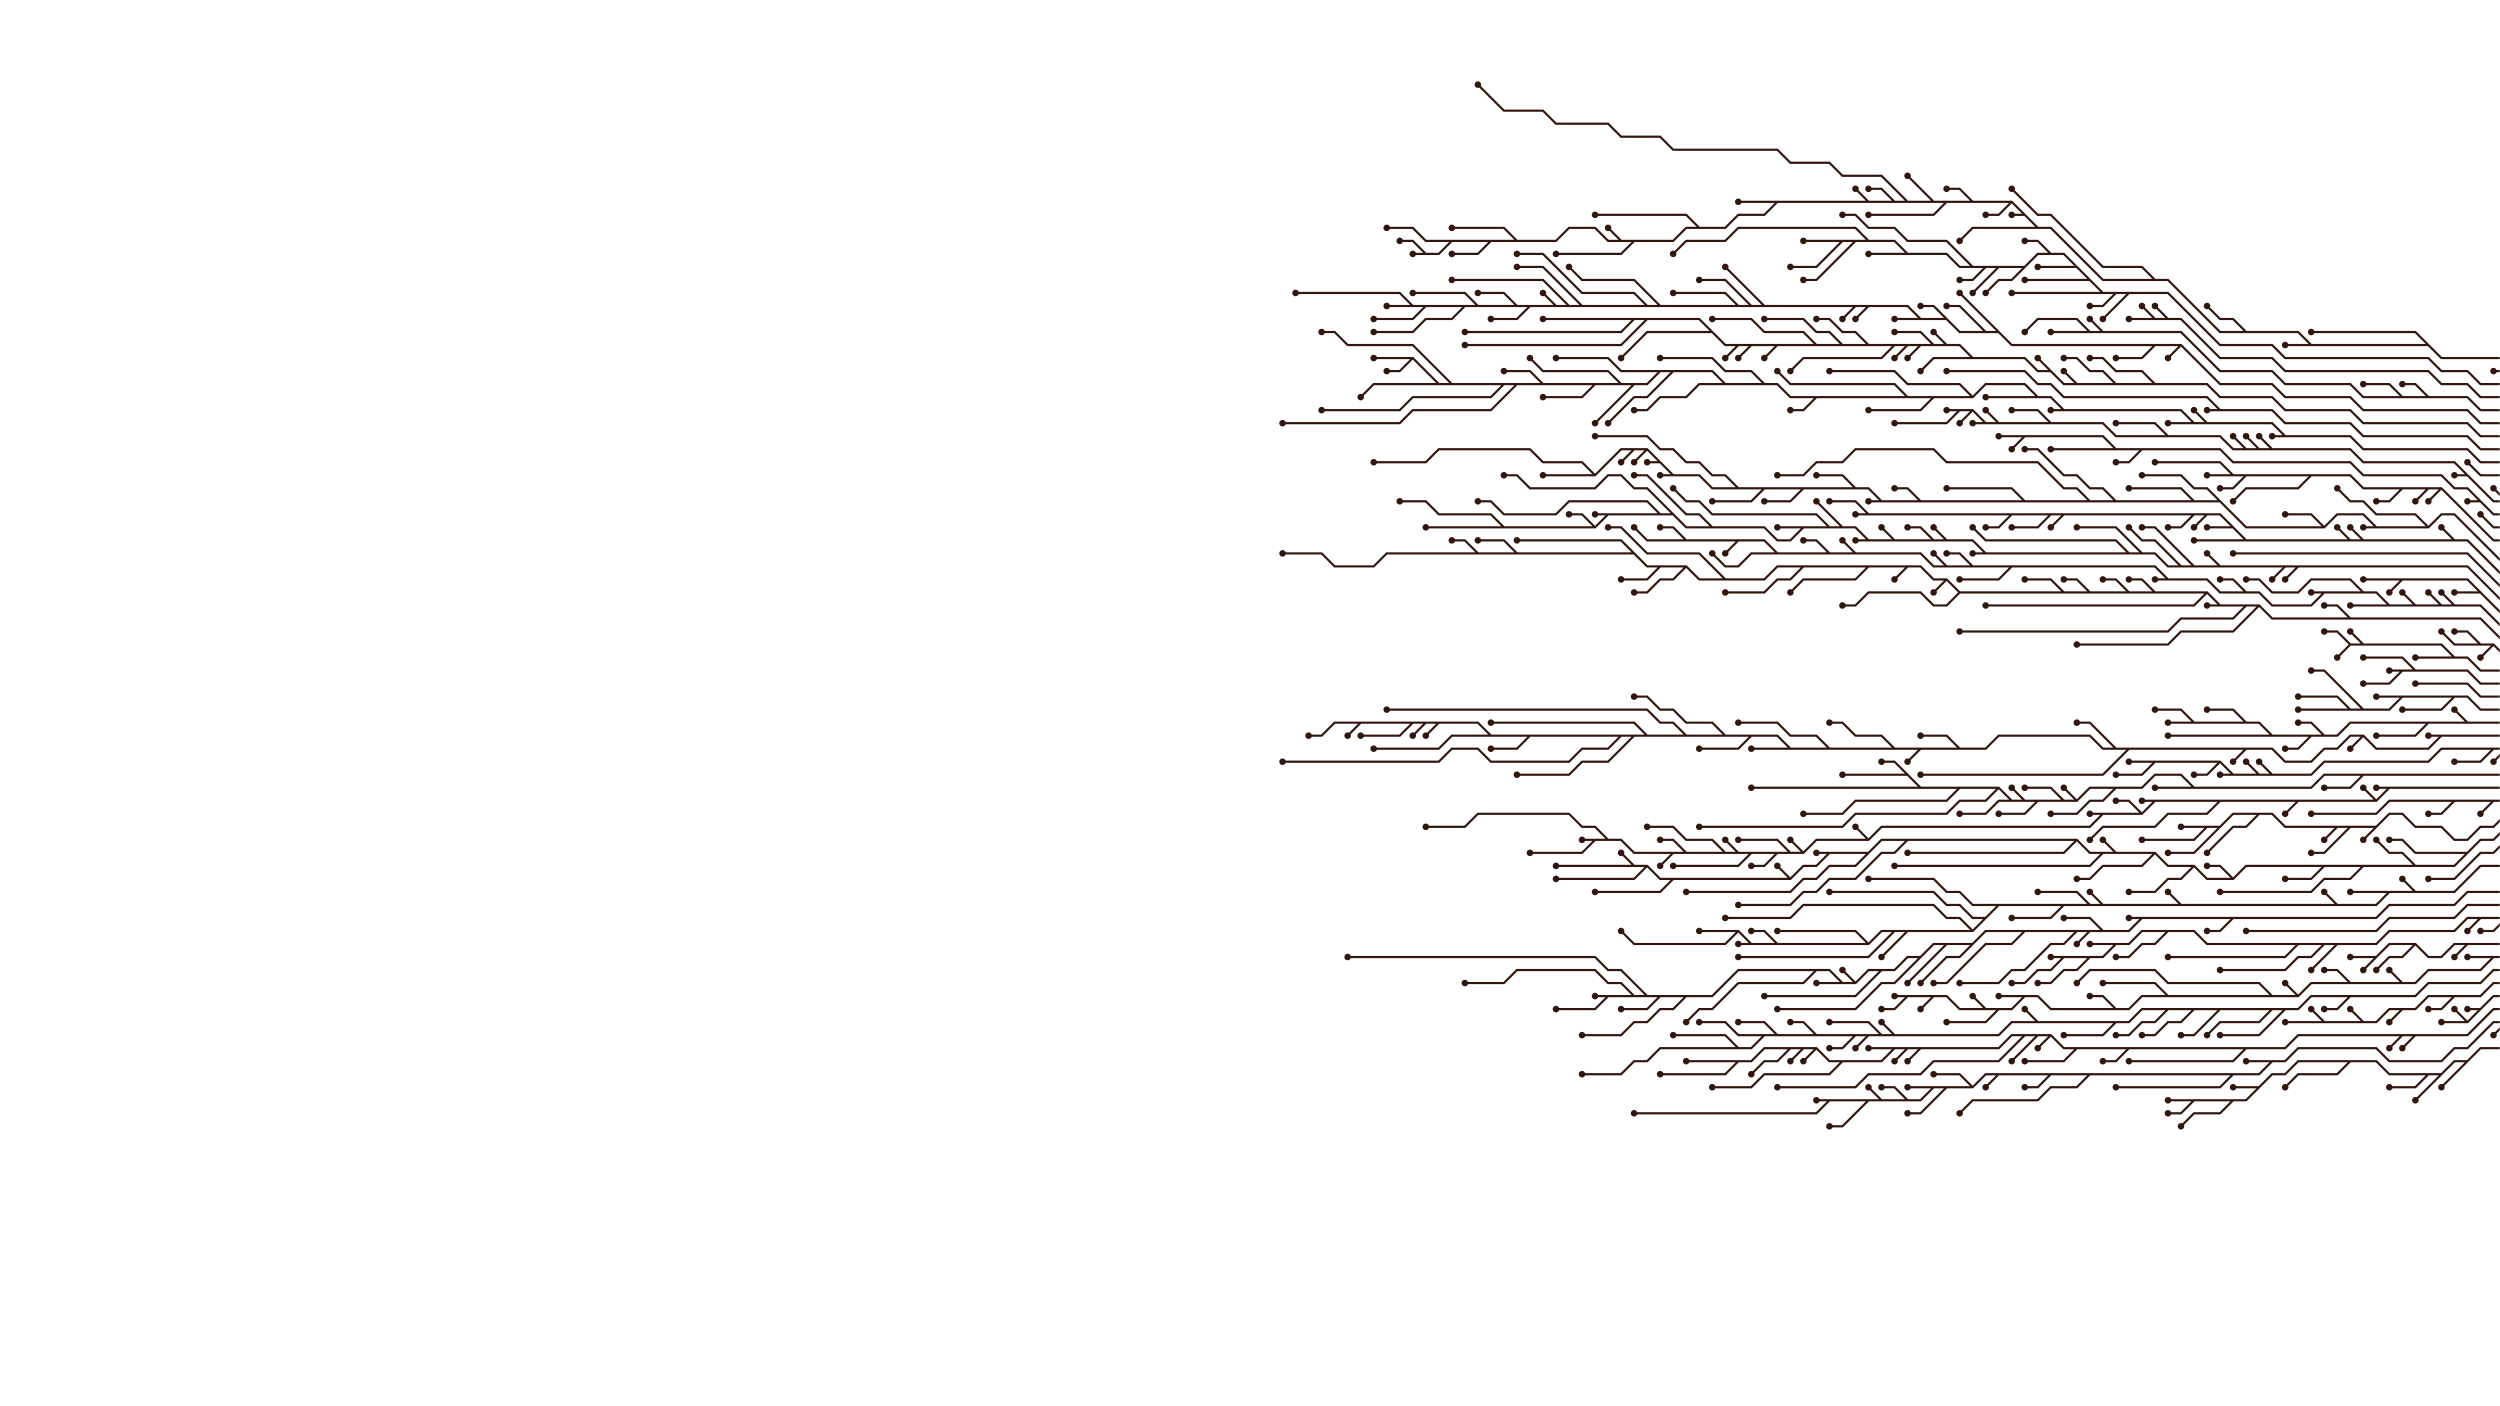 <svg xmlns="http://www.w3.org/2000/svg" version="1.1" xmlns:xlink="http://www.w3.org/1999/xlink" xmlns:svgjs="http://svgjs.dev/svgjs" width="1920" height="1080" preserveAspectRatio="none" viewBox="0 0 1920 1080"><g mask="url(&quot;#SvgjsMask1078&quot;)" fill="none"><g mask="url(&quot;#SvgjsMask1079&quot;)"><path d="M1805 545L1795 535L1785 535L1775 535L1765 535M1815 545L1805 535L1795 525L1785 515L1775 515M1885 535L1875 545L1865 545L1855 545L1845 545M1845 535L1835 535L1825 535M1935 545L1925 545L1915 545L1905 545L1895 535L1885 535L1875 535L1865 535L1855 535L1845 535L1835 545L1825 545L1815 545L1805 545L1795 545L1785 545L1775 545L1765 545" stroke="rgba(49, 22, 14, 1)" stroke-width="1.67"></path><path d="M1762.5 545 a2.5 2.5 0 1 0 5 0 a2.5 2.5 0 1 0 -5 0zM1762.5 535 a2.5 2.5 0 1 0 5 0 a2.5 2.5 0 1 0 -5 0zM1772.5 515 a2.5 2.5 0 1 0 5 0 a2.5 2.5 0 1 0 -5 0zM1842.5 545 a2.5 2.5 0 1 0 5 0 a2.5 2.5 0 1 0 -5 0zM1822.5 535 a2.5 2.5 0 1 0 5 0 a2.5 2.5 0 1 0 -5 0z" fill="rgba(49, 22, 14, 1)"></path><path d="M1935 535L1925 535L1915 535L1905 535L1895 525L1885 525L1875 525L1865 525L1855 525" stroke="rgba(49, 22, 14, 1)" stroke-width="1.67"></path><path d="M1852.5 525 a2.5 2.5 0 1 0 5 0 a2.5 2.5 0 1 0 -5 0z" fill="rgba(49, 22, 14, 1)"></path><path d="M1865 555L1855 565L1845 565L1835 565L1825 565M1745 565L1735 565L1725 565L1715 565L1705 565L1695 565L1685 565L1675 565L1665 565M1725 555L1715 545L1705 545L1695 545M1685 555L1675 545L1665 545L1655 545M1785 565L1775 555L1765 555M1775 565L1765 575L1755 575M1895 555L1885 545M1935 555L1925 555L1915 555L1905 555L1895 555L1885 555L1875 555L1865 555L1855 555L1845 555L1835 555L1825 555L1815 555L1805 555L1795 565L1785 565L1775 565L1765 565L1755 565L1745 565L1735 555L1725 555L1715 555L1705 555L1695 555L1685 555L1675 555L1665 555" stroke="rgba(49, 22, 14, 1)" stroke-width="1.67"></path><path d="M1662.5 555 a2.5 2.5 0 1 0 5 0 a2.5 2.5 0 1 0 -5 0zM1822.5 565 a2.5 2.5 0 1 0 5 0 a2.5 2.5 0 1 0 -5 0zM1662.5 565 a2.5 2.5 0 1 0 5 0 a2.5 2.5 0 1 0 -5 0zM1692.5 545 a2.5 2.5 0 1 0 5 0 a2.5 2.5 0 1 0 -5 0zM1652.5 545 a2.5 2.5 0 1 0 5 0 a2.5 2.5 0 1 0 -5 0zM1762.5 555 a2.5 2.5 0 1 0 5 0 a2.5 2.5 0 1 0 -5 0zM1752.5 575 a2.5 2.5 0 1 0 5 0 a2.5 2.5 0 1 0 -5 0zM1882.5 545 a2.5 2.5 0 1 0 5 0 a2.5 2.5 0 1 0 -5 0z" fill="rgba(49, 22, 14, 1)"></path><path d="M1845 515L1835 525L1825 525L1815 525M1855 515L1845 505L1835 505L1825 505L1815 505M1935 525L1925 525L1915 525L1905 525L1895 515L1885 515L1875 515L1865 515L1855 515L1845 515L1835 515" stroke="rgba(49, 22, 14, 1)" stroke-width="1.67"></path><path d="M1832.5 515 a2.5 2.5 0 1 0 5 0 a2.5 2.5 0 1 0 -5 0zM1812.5 525 a2.5 2.5 0 1 0 5 0 a2.5 2.5 0 1 0 -5 0zM1812.5 505 a2.5 2.5 0 1 0 5 0 a2.5 2.5 0 1 0 -5 0z" fill="rgba(49, 22, 14, 1)"></path><path d="M1405 575L1395 565L1385 565L1375 565L1365 555L1355 555L1345 555L1335 555M1455 575L1445 565L1435 565L1425 565L1415 555L1405 555M1045 555L1035 555L1025 555L1015 565L1005 565M1345 565L1335 575L1325 575L1315 575L1305 575M1295 565L1285 555L1275 555L1265 545L1255 545L1245 545L1235 545L1225 545L1215 545L1205 545L1195 545L1185 545L1175 545L1165 545L1155 545L1145 545L1135 545L1125 545L1115 545L1105 545L1095 545L1085 545L1075 545L1065 545M1145 565L1135 565L1125 565L1115 565L1105 575L1095 575L1085 575L1075 575L1065 575L1055 575M1085 555L1075 565L1065 565L1055 565L1045 565M1875 565L1865 565M1375 575L1365 575L1355 575L1345 575M1725 575L1715 585M1505 575L1495 565L1485 565L1475 565M1245 565L1235 575L1225 575L1215 575L1205 585L1195 585L1185 585L1175 585L1165 585L1155 585L1145 585L1135 575L1125 575L1115 575L1105 585L1095 585L1085 585L1075 585L1065 585L1055 585L1045 585L1035 585L1025 585L1015 585L1005 585L995 585L985 585M1175 565L1165 575L1155 575L1145 575M1265 565L1255 555L1245 555L1235 555L1225 555L1215 555L1205 555L1195 555L1185 555L1175 555L1165 555L1155 555L1145 555M1475 575L1465 585M1325 565L1315 555L1305 555L1295 555L1285 545L1275 545L1265 535L1255 535M1815 565L1805 575M1095 555L1085 565M1625 575L1615 565L1605 555L1595 555M1635 575L1625 585L1615 595L1605 595L1595 595L1585 595L1575 595L1565 595L1555 595L1545 595L1535 595L1525 595L1515 595L1505 595L1495 595L1485 595L1475 595M1105 555L1095 565M1255 565L1245 575L1235 585L1225 585L1215 585L1205 595L1195 595L1185 595L1175 595L1165 595M1935 565L1925 565L1915 565L1905 565L1895 565L1885 565L1875 565L1865 575L1855 575L1845 575L1835 575L1825 575L1815 565L1805 565L1795 575L1785 575L1775 585L1765 585L1755 585L1745 575L1735 575L1725 575L1715 575L1705 575L1695 575L1685 575L1675 575L1665 575L1655 575L1645 575L1635 575L1625 575L1615 575L1605 565L1595 565L1585 565L1575 565L1565 565L1555 565L1545 565L1535 565L1525 575L1515 575L1505 575L1495 575L1485 575L1475 575L1465 575L1455 575L1445 575L1435 575L1425 575L1415 575L1405 575L1395 575L1385 575L1375 575L1365 565L1355 565L1345 565L1335 565L1325 565L1315 565L1305 565L1295 565L1285 565L1275 565L1265 565L1255 565L1245 565L1235 565L1225 565L1215 565L1205 565L1195 565L1185 565L1175 565L1165 565L1155 565L1145 565L1135 555L1125 555L1115 555L1105 555L1095 555L1085 555L1075 555L1065 555L1055 555L1045 555L1035 565" stroke="rgba(49, 22, 14, 1)" stroke-width="1.67"></path><path d="M1032.5 565 a2.5 2.5 0 1 0 5 0 a2.5 2.5 0 1 0 -5 0zM1332.5 555 a2.5 2.5 0 1 0 5 0 a2.5 2.5 0 1 0 -5 0zM1402.5 555 a2.5 2.5 0 1 0 5 0 a2.5 2.5 0 1 0 -5 0zM1002.5 565 a2.5 2.5 0 1 0 5 0 a2.5 2.5 0 1 0 -5 0zM1302.5 575 a2.5 2.5 0 1 0 5 0 a2.5 2.5 0 1 0 -5 0zM1062.5 545 a2.5 2.5 0 1 0 5 0 a2.5 2.5 0 1 0 -5 0zM1052.5 575 a2.5 2.5 0 1 0 5 0 a2.5 2.5 0 1 0 -5 0zM1042.5 565 a2.5 2.5 0 1 0 5 0 a2.5 2.5 0 1 0 -5 0zM1862.5 565 a2.5 2.5 0 1 0 5 0 a2.5 2.5 0 1 0 -5 0zM1342.5 575 a2.5 2.5 0 1 0 5 0 a2.5 2.5 0 1 0 -5 0zM1712.5 585 a2.5 2.5 0 1 0 5 0 a2.5 2.5 0 1 0 -5 0zM1472.5 565 a2.5 2.5 0 1 0 5 0 a2.5 2.5 0 1 0 -5 0zM982.5 585 a2.5 2.5 0 1 0 5 0 a2.5 2.5 0 1 0 -5 0zM1142.5 575 a2.5 2.5 0 1 0 5 0 a2.5 2.5 0 1 0 -5 0zM1142.5 555 a2.5 2.5 0 1 0 5 0 a2.5 2.5 0 1 0 -5 0zM1462.5 585 a2.5 2.5 0 1 0 5 0 a2.5 2.5 0 1 0 -5 0zM1252.5 535 a2.5 2.5 0 1 0 5 0 a2.5 2.5 0 1 0 -5 0zM1802.5 575 a2.5 2.5 0 1 0 5 0 a2.5 2.5 0 1 0 -5 0zM1082.5 565 a2.5 2.5 0 1 0 5 0 a2.5 2.5 0 1 0 -5 0zM1592.5 555 a2.5 2.5 0 1 0 5 0 a2.5 2.5 0 1 0 -5 0zM1472.5 595 a2.5 2.5 0 1 0 5 0 a2.5 2.5 0 1 0 -5 0zM1092.5 565 a2.5 2.5 0 1 0 5 0 a2.5 2.5 0 1 0 -5 0zM1162.5 595 a2.5 2.5 0 1 0 5 0 a2.5 2.5 0 1 0 -5 0z" fill="rgba(49, 22, 14, 1)"></path><path d="M1805 495L1795 485L1785 485M1815 495L1805 485M1885 505L1875 505L1865 505L1855 505M1935 515L1925 515L1915 515L1905 515L1895 505L1885 505L1875 495L1865 495L1855 495L1845 495L1835 495L1825 495L1815 495L1805 495L1795 505" stroke="rgba(49, 22, 14, 1)" stroke-width="1.67"></path><path d="M1792.5 505 a2.5 2.5 0 1 0 5 0 a2.5 2.5 0 1 0 -5 0zM1782.5 485 a2.5 2.5 0 1 0 5 0 a2.5 2.5 0 1 0 -5 0zM1802.5 485 a2.5 2.5 0 1 0 5 0 a2.5 2.5 0 1 0 -5 0zM1852.5 505 a2.5 2.5 0 1 0 5 0 a2.5 2.5 0 1 0 -5 0z" fill="rgba(49, 22, 14, 1)"></path><path d="M1705 585L1695 595L1685 595M1655 585L1645 585L1635 585M1735 595L1725 585M1915 575L1905 585L1895 585L1885 585M1745 595L1735 585M1715 595L1705 595M1925 575L1915 585M1935 575L1925 575L1915 575L1905 575L1895 575L1885 575L1875 575L1865 585L1855 585L1845 585L1835 585L1825 585L1815 585L1805 585L1795 585L1785 585L1775 595L1765 595L1755 595L1745 595L1735 595L1725 595L1715 595L1705 585L1695 585L1685 585L1675 585L1665 585L1655 585L1645 595L1635 595L1625 595" stroke="rgba(49, 22, 14, 1)" stroke-width="1.67"></path><path d="M1622.5 595 a2.5 2.5 0 1 0 5 0 a2.5 2.5 0 1 0 -5 0zM1682.5 595 a2.5 2.5 0 1 0 5 0 a2.5 2.5 0 1 0 -5 0zM1632.5 585 a2.5 2.5 0 1 0 5 0 a2.5 2.5 0 1 0 -5 0zM1722.5 585 a2.5 2.5 0 1 0 5 0 a2.5 2.5 0 1 0 -5 0zM1882.5 585 a2.5 2.5 0 1 0 5 0 a2.5 2.5 0 1 0 -5 0zM1732.5 585 a2.5 2.5 0 1 0 5 0 a2.5 2.5 0 1 0 -5 0zM1702.5 595 a2.5 2.5 0 1 0 5 0 a2.5 2.5 0 1 0 -5 0zM1912.5 585 a2.5 2.5 0 1 0 5 0 a2.5 2.5 0 1 0 -5 0z" fill="rgba(49, 22, 14, 1)"></path><path d="M1915 495L1905 505M1905 495L1895 485L1885 485M1935 505L1925 505L1915 495L1905 495L1895 495L1885 495L1875 485" stroke="rgba(49, 22, 14, 1)" stroke-width="1.67"></path><path d="M1872.5 485 a2.5 2.5 0 1 0 5 0 a2.5 2.5 0 1 0 -5 0zM1902.5 505 a2.5 2.5 0 1 0 5 0 a2.5 2.5 0 1 0 -5 0zM1882.5 485 a2.5 2.5 0 1 0 5 0 a2.5 2.5 0 1 0 -5 0z" fill="rgba(49, 22, 14, 1)"></path><path d="M1815 595L1805 605L1795 605L1785 605M1685 605L1675 605L1665 605L1655 605M1505 605L1495 615L1485 615L1475 615L1465 615L1455 615L1445 615L1435 615L1425 615L1415 625L1405 625L1395 625L1385 625M1555 615L1545 605M1465 595L1455 595L1445 595L1435 595L1425 595L1415 595M1535 605L1525 615L1515 615L1505 615L1495 625L1485 625L1475 625L1465 625L1455 625L1445 625L1435 625L1425 625L1415 635L1405 635L1395 635L1385 635L1375 635L1365 635L1355 635L1345 635L1335 635L1325 635L1315 635L1305 635M1625 605L1615 615L1605 615L1595 625L1585 625L1575 625M1585 615L1575 605L1565 605L1555 605M1595 615L1585 605M1475 605L1465 605L1455 605L1445 605L1435 605L1425 605L1415 605L1405 605L1395 605L1385 605L1375 605L1365 605L1355 605L1345 605M1545 615L1535 615L1525 625L1515 625L1505 625M1565 615L1555 625L1545 625L1535 625M1935 585L1925 595L1915 595L1905 595L1895 595L1885 595L1875 595L1865 595L1855 595L1845 595L1835 595L1825 595L1815 595L1805 595L1795 595L1785 595L1775 605L1765 605L1755 605L1745 605L1735 605L1725 605L1715 605L1705 605L1695 605L1685 605L1675 595L1665 595L1655 595L1645 605L1635 605L1625 605L1615 605L1605 605L1595 615L1585 615L1575 615L1565 615L1555 615L1545 615L1535 605L1525 605L1515 605L1505 605L1495 605L1485 605L1475 605L1465 595L1455 585L1445 585" stroke="rgba(49, 22, 14, 1)" stroke-width="1.67"></path><path d="M1442.5 585 a2.5 2.5 0 1 0 5 0 a2.5 2.5 0 1 0 -5 0zM1782.5 605 a2.5 2.5 0 1 0 5 0 a2.5 2.5 0 1 0 -5 0zM1652.5 605 a2.5 2.5 0 1 0 5 0 a2.5 2.5 0 1 0 -5 0zM1382.5 625 a2.5 2.5 0 1 0 5 0 a2.5 2.5 0 1 0 -5 0zM1542.5 605 a2.5 2.5 0 1 0 5 0 a2.5 2.5 0 1 0 -5 0zM1412.5 595 a2.5 2.5 0 1 0 5 0 a2.5 2.5 0 1 0 -5 0zM1302.5 635 a2.5 2.5 0 1 0 5 0 a2.5 2.5 0 1 0 -5 0zM1572.5 625 a2.5 2.5 0 1 0 5 0 a2.5 2.5 0 1 0 -5 0zM1552.5 605 a2.5 2.5 0 1 0 5 0 a2.5 2.5 0 1 0 -5 0zM1582.5 605 a2.5 2.5 0 1 0 5 0 a2.5 2.5 0 1 0 -5 0zM1342.5 605 a2.5 2.5 0 1 0 5 0 a2.5 2.5 0 1 0 -5 0zM1502.5 625 a2.5 2.5 0 1 0 5 0 a2.5 2.5 0 1 0 -5 0zM1532.5 625 a2.5 2.5 0 1 0 5 0 a2.5 2.5 0 1 0 -5 0z" fill="rgba(49, 22, 14, 1)"></path><path d="M1505 455L1495 465L1485 465L1475 455L1465 455L1455 455L1445 455L1435 455L1425 465L1415 465M1385 435L1375 445L1365 445L1355 455L1345 455L1335 455L1325 455M1435 435L1425 445L1415 445L1405 445L1395 445L1385 445L1375 455M1465 435L1455 445M1135 425L1125 425L1115 425L1105 425L1095 425L1085 425L1075 425L1065 425L1055 435L1045 435L1035 435L1025 435L1015 425L1005 425L995 425L985 425M1725 465L1715 475L1705 475L1695 475L1685 475L1675 475L1665 485L1655 485L1645 485L1635 485L1625 485L1615 485L1605 485L1595 485L1585 485L1575 485L1565 485L1555 485L1545 485L1535 485L1525 485L1515 485L1505 485M1735 465L1725 475L1715 485L1705 485L1695 485L1685 485L1675 485L1665 495L1655 495L1645 495L1635 495L1625 495L1615 495L1605 495L1595 495M1695 455L1685 465L1675 465L1665 465L1655 465L1645 465L1635 465L1625 465L1615 465L1605 465L1595 465L1585 465L1575 465L1565 465L1555 465L1545 465L1535 465L1525 465M1495 445L1485 455M1165 425L1155 415L1145 415L1135 415M1585 455L1575 445L1565 445L1555 445M1605 455L1595 445L1585 445M1255 425L1245 415L1235 415L1225 415L1215 415L1205 415L1195 415L1185 415L1175 415L1165 415M1635 455L1625 445L1615 445M1275 435L1265 445L1255 445L1245 445M1705 465L1695 465M1325 445L1315 435L1305 425L1295 425L1285 425L1275 425L1265 425L1255 415L1245 405L1235 405M1295 435L1285 445L1275 445L1265 455L1255 455M1655 455L1645 445L1635 445M1805 475L1795 465L1785 465M1935 495L1925 495L1915 485L1905 475L1895 475L1885 475L1875 475L1865 475L1855 475L1845 475L1835 475L1825 475L1815 475L1805 475L1795 475L1785 475L1775 475L1765 475L1755 475L1745 475L1735 465L1725 465L1715 465L1705 465L1695 455L1685 455L1675 455L1665 455L1655 455L1645 455L1635 455L1625 455L1615 455L1605 455L1595 455L1585 455L1575 455L1565 455L1555 455L1545 455L1535 455L1525 455L1515 455L1505 455L1495 445L1485 445L1475 435L1465 435L1455 435L1445 435L1435 435L1425 435L1415 435L1405 435L1395 435L1385 435L1375 435L1365 435L1355 445L1345 445L1335 445L1325 445L1315 445L1305 445L1295 435L1285 435L1275 435L1265 435L1255 425L1245 425L1235 425L1225 425L1215 425L1205 425L1195 425L1185 425L1175 425L1165 425L1155 425L1145 425L1135 425L1125 415L1115 415" stroke="rgba(49, 22, 14, 1)" stroke-width="1.67"></path><path d="M1112.5 415 a2.5 2.5 0 1 0 5 0 a2.5 2.5 0 1 0 -5 0zM1412.5 465 a2.5 2.5 0 1 0 5 0 a2.5 2.5 0 1 0 -5 0zM1322.5 455 a2.5 2.5 0 1 0 5 0 a2.5 2.5 0 1 0 -5 0zM1372.5 455 a2.5 2.5 0 1 0 5 0 a2.5 2.5 0 1 0 -5 0zM1452.5 445 a2.5 2.5 0 1 0 5 0 a2.5 2.5 0 1 0 -5 0zM982.5 425 a2.5 2.5 0 1 0 5 0 a2.5 2.5 0 1 0 -5 0zM1502.5 485 a2.5 2.5 0 1 0 5 0 a2.5 2.5 0 1 0 -5 0zM1592.5 495 a2.5 2.5 0 1 0 5 0 a2.5 2.5 0 1 0 -5 0zM1522.5 465 a2.5 2.5 0 1 0 5 0 a2.5 2.5 0 1 0 -5 0zM1482.5 455 a2.5 2.5 0 1 0 5 0 a2.5 2.5 0 1 0 -5 0zM1132.5 415 a2.5 2.5 0 1 0 5 0 a2.5 2.5 0 1 0 -5 0zM1552.5 445 a2.5 2.5 0 1 0 5 0 a2.5 2.5 0 1 0 -5 0zM1582.5 445 a2.5 2.5 0 1 0 5 0 a2.5 2.5 0 1 0 -5 0zM1162.5 415 a2.5 2.5 0 1 0 5 0 a2.5 2.5 0 1 0 -5 0zM1612.5 445 a2.5 2.5 0 1 0 5 0 a2.5 2.5 0 1 0 -5 0zM1242.5 445 a2.5 2.5 0 1 0 5 0 a2.5 2.5 0 1 0 -5 0zM1692.5 465 a2.5 2.5 0 1 0 5 0 a2.5 2.5 0 1 0 -5 0zM1232.5 405 a2.5 2.5 0 1 0 5 0 a2.5 2.5 0 1 0 -5 0zM1252.5 455 a2.5 2.5 0 1 0 5 0 a2.5 2.5 0 1 0 -5 0zM1632.5 445 a2.5 2.5 0 1 0 5 0 a2.5 2.5 0 1 0 -5 0zM1782.5 465 a2.5 2.5 0 1 0 5 0 a2.5 2.5 0 1 0 -5 0z" fill="rgba(49, 22, 14, 1)"></path><path d="M1545 435L1535 445L1525 445L1515 445L1505 445M1725 455L1715 445L1705 445M1665 445L1655 445M1875 465L1865 455M1365 425L1355 425L1345 425L1335 435L1325 435L1315 425M1495 435L1485 425M1515 435L1505 425L1495 425M1885 465L1875 455M1815 455L1805 445L1795 445L1785 445L1775 445L1765 455L1755 455L1745 455L1735 445L1725 445M1295 415L1285 415L1275 415L1265 415L1255 405M1425 425L1415 415M1405 425L1395 415L1385 415M1855 465L1845 455M1785 455L1775 455M1835 465L1825 465L1815 465L1805 465M1335 415L1325 425M1935 485L1925 485L1915 475L1905 465L1895 465L1885 465L1875 465L1865 465L1855 465L1845 465L1835 465L1825 455L1815 455L1805 455L1795 455L1785 455L1775 465L1765 465L1755 465L1745 465L1735 455L1725 455L1715 455L1705 455L1695 445L1685 445L1675 445L1665 445L1655 435L1645 435L1635 435L1625 435L1615 435L1605 435L1595 435L1585 435L1575 435L1565 435L1555 435L1545 435L1535 435L1525 435L1515 435L1505 435L1495 435L1485 435L1475 425L1465 425L1455 425L1445 425L1435 425L1425 425L1415 425L1405 425L1395 425L1385 425L1375 425L1365 425L1355 415L1345 415L1335 415L1325 415L1315 415L1305 415L1295 415L1285 405L1275 405" stroke="rgba(49, 22, 14, 1)" stroke-width="1.67"></path><path d="M1272.5 405 a2.5 2.5 0 1 0 5 0 a2.5 2.5 0 1 0 -5 0zM1502.5 445 a2.5 2.5 0 1 0 5 0 a2.5 2.5 0 1 0 -5 0zM1702.5 445 a2.5 2.5 0 1 0 5 0 a2.5 2.5 0 1 0 -5 0zM1652.5 445 a2.5 2.5 0 1 0 5 0 a2.5 2.5 0 1 0 -5 0zM1862.5 455 a2.5 2.5 0 1 0 5 0 a2.5 2.5 0 1 0 -5 0zM1312.5 425 a2.5 2.5 0 1 0 5 0 a2.5 2.5 0 1 0 -5 0zM1482.5 425 a2.5 2.5 0 1 0 5 0 a2.5 2.5 0 1 0 -5 0zM1492.5 425 a2.5 2.5 0 1 0 5 0 a2.5 2.5 0 1 0 -5 0zM1872.5 455 a2.5 2.5 0 1 0 5 0 a2.5 2.5 0 1 0 -5 0zM1722.5 445 a2.5 2.5 0 1 0 5 0 a2.5 2.5 0 1 0 -5 0zM1252.5 405 a2.5 2.5 0 1 0 5 0 a2.5 2.5 0 1 0 -5 0zM1412.5 415 a2.5 2.5 0 1 0 5 0 a2.5 2.5 0 1 0 -5 0zM1382.5 415 a2.5 2.5 0 1 0 5 0 a2.5 2.5 0 1 0 -5 0zM1842.5 455 a2.5 2.5 0 1 0 5 0 a2.5 2.5 0 1 0 -5 0zM1772.5 455 a2.5 2.5 0 1 0 5 0 a2.5 2.5 0 1 0 -5 0zM1802.5 465 a2.5 2.5 0 1 0 5 0 a2.5 2.5 0 1 0 -5 0zM1322.5 425 a2.5 2.5 0 1 0 5 0 a2.5 2.5 0 1 0 -5 0z" fill="rgba(49, 22, 14, 1)"></path><path d="M1295 655L1285 645L1275 645M1325 655L1315 645L1305 645L1295 645L1285 635L1275 635L1265 635M1285 655L1275 665M1705 615L1695 625L1685 625L1675 625L1665 625L1655 635L1645 635L1635 635L1625 635L1615 635L1605 645M1225 645L1215 655L1205 655L1195 655L1185 655L1175 655M1435 645L1425 635M1645 625L1635 615L1625 615M1825 615L1815 605M1345 655L1335 665L1325 665L1315 665L1305 665L1295 665L1285 665M1335 655L1325 645M1835 605L1825 605M1375 655L1365 645L1355 645L1345 645L1335 645M1235 645L1225 635L1215 635L1205 625L1195 625L1185 625L1175 625L1165 625L1155 625L1145 625L1135 625L1125 635L1115 635L1105 635L1095 635M1365 655L1355 665L1345 665M1615 625L1605 625M1765 615L1755 625M1655 615L1645 615M1385 655L1375 645M1935 605L1925 605L1915 605L1905 605L1895 605L1885 605L1875 605L1865 605L1855 605L1845 605L1835 605L1825 615L1815 615L1805 615L1795 615L1785 615L1775 615L1765 615L1755 615L1745 615L1735 615L1725 615L1715 615L1705 615L1695 615L1685 615L1675 615L1665 615L1655 615L1645 625L1635 625L1625 625L1615 625L1605 635L1595 635L1585 635L1575 635L1565 635L1555 635L1545 635L1535 635L1525 635L1515 635L1505 635L1495 635L1485 635L1475 635L1465 635L1455 635L1445 635L1435 645L1425 645L1415 645L1405 645L1395 645L1385 655L1375 655L1365 655L1355 655L1345 655L1335 655L1325 655L1315 655L1305 655L1295 655L1285 655L1275 655L1265 655L1255 655L1245 645L1235 645L1225 645L1215 645" stroke="rgba(49, 22, 14, 1)" stroke-width="1.67"></path><path d="M1212.5 645 a2.5 2.5 0 1 0 5 0 a2.5 2.5 0 1 0 -5 0zM1272.5 645 a2.5 2.5 0 1 0 5 0 a2.5 2.5 0 1 0 -5 0zM1262.5 635 a2.5 2.5 0 1 0 5 0 a2.5 2.5 0 1 0 -5 0zM1272.5 665 a2.5 2.5 0 1 0 5 0 a2.5 2.5 0 1 0 -5 0zM1602.5 645 a2.5 2.5 0 1 0 5 0 a2.5 2.5 0 1 0 -5 0zM1172.5 655 a2.5 2.5 0 1 0 5 0 a2.5 2.5 0 1 0 -5 0zM1422.5 635 a2.5 2.5 0 1 0 5 0 a2.5 2.5 0 1 0 -5 0zM1622.5 615 a2.5 2.5 0 1 0 5 0 a2.5 2.5 0 1 0 -5 0zM1812.5 605 a2.5 2.5 0 1 0 5 0 a2.5 2.5 0 1 0 -5 0zM1282.5 665 a2.5 2.5 0 1 0 5 0 a2.5 2.5 0 1 0 -5 0zM1322.5 645 a2.5 2.5 0 1 0 5 0 a2.5 2.5 0 1 0 -5 0zM1822.5 605 a2.5 2.5 0 1 0 5 0 a2.5 2.5 0 1 0 -5 0zM1332.5 645 a2.5 2.5 0 1 0 5 0 a2.5 2.5 0 1 0 -5 0zM1092.5 635 a2.5 2.5 0 1 0 5 0 a2.5 2.5 0 1 0 -5 0zM1342.5 665 a2.5 2.5 0 1 0 5 0 a2.5 2.5 0 1 0 -5 0zM1602.5 625 a2.5 2.5 0 1 0 5 0 a2.5 2.5 0 1 0 -5 0zM1752.5 625 a2.5 2.5 0 1 0 5 0 a2.5 2.5 0 1 0 -5 0zM1642.5 615 a2.5 2.5 0 1 0 5 0 a2.5 2.5 0 1 0 -5 0zM1372.5 645 a2.5 2.5 0 1 0 5 0 a2.5 2.5 0 1 0 -5 0z" fill="rgba(49, 22, 14, 1)"></path><path d="M1845 445L1835 445L1825 445L1815 445M1905 455L1895 455L1885 455M1935 475L1925 475L1915 465L1905 455L1895 445L1885 445L1875 445L1865 445L1855 445L1845 445L1835 455" stroke="rgba(49, 22, 14, 1)" stroke-width="1.67"></path><path d="M1832.5 455 a2.5 2.5 0 1 0 5 0 a2.5 2.5 0 1 0 -5 0zM1812.5 445 a2.5 2.5 0 1 0 5 0 a2.5 2.5 0 1 0 -5 0zM1882.5 455 a2.5 2.5 0 1 0 5 0 a2.5 2.5 0 1 0 -5 0z" fill="rgba(49, 22, 14, 1)"></path><path d="M1915 615L1905 625M1885 615L1875 625L1865 625M1935 615L1925 615L1915 615L1905 615L1895 615L1885 615L1875 615L1865 615L1855 615L1845 615L1835 615L1825 625L1815 625L1805 625L1795 625L1785 625L1775 625" stroke="rgba(49, 22, 14, 1)" stroke-width="1.67"></path><path d="M1772.5 625 a2.5 2.5 0 1 0 5 0 a2.5 2.5 0 1 0 -5 0zM1902.5 625 a2.5 2.5 0 1 0 5 0 a2.5 2.5 0 1 0 -5 0zM1862.5 625 a2.5 2.5 0 1 0 5 0 a2.5 2.5 0 1 0 -5 0z" fill="rgba(49, 22, 14, 1)"></path><path d="M1155 405L1145 395L1135 395L1125 395L1115 395L1105 395L1095 385L1085 385L1075 385M1635 425L1625 415L1615 415L1605 415L1595 415L1585 415L1575 415L1565 415L1555 415L1545 415L1535 415L1525 415L1515 405M1455 415L1445 405M1275 395L1265 385L1255 385L1245 385L1235 385L1225 385L1215 385L1205 385L1195 395L1185 395L1175 395L1165 395L1155 395L1145 385L1135 385M1525 425L1515 425M1485 415L1475 405L1465 405M1705 435L1695 425M1285 395L1275 385L1265 375L1255 375L1245 365L1235 365L1225 375L1215 375L1205 375L1195 375L1185 375L1175 375L1165 365L1155 365M1435 415L1425 415M1755 435L1745 445M1315 405L1305 395L1295 395L1285 385L1275 375L1265 365L1255 365M1225 405L1215 395L1205 395M1405 405L1395 395L1385 395L1375 395L1365 395L1355 395L1345 395L1335 395L1325 395L1315 395L1305 385L1295 385L1285 375M1765 435L1755 445M1235 395L1225 395M1385 405L1375 405L1365 405M1645 425L1635 415L1625 405L1615 405L1605 405L1595 405M1415 405L1405 395L1395 385M1675 435L1665 425L1655 415L1645 415L1635 405M1495 415L1485 405M1685 435L1675 425L1665 415L1655 405L1645 405M1935 465L1925 465L1915 455L1905 445L1895 435L1885 435L1875 435L1865 435L1855 435L1845 435L1835 435L1825 435L1815 435L1805 435L1795 435L1785 435L1775 435L1765 435L1755 435L1745 435L1735 435L1725 435L1715 435L1705 435L1695 435L1685 435L1675 435L1665 435L1655 425L1645 425L1635 425L1625 425L1615 425L1605 425L1595 425L1585 425L1575 425L1565 425L1555 425L1545 425L1535 425L1525 425L1515 415L1505 415L1495 415L1485 415L1475 415L1465 415L1455 415L1445 415L1435 415L1425 405L1415 405L1405 405L1395 405L1385 405L1375 415L1365 415L1355 405L1345 405L1335 405L1325 405L1315 405L1305 405L1295 405L1285 395L1275 395L1265 395L1255 395L1245 395L1235 395L1225 405L1215 405L1205 405L1195 405L1185 405L1175 405L1165 405L1155 405L1145 405L1135 405L1125 405L1115 405L1105 405L1095 405" stroke="rgba(49, 22, 14, 1)" stroke-width="1.67"></path><path d="M1092.5 405 a2.5 2.5 0 1 0 5 0 a2.5 2.5 0 1 0 -5 0zM1072.5 385 a2.5 2.5 0 1 0 5 0 a2.5 2.5 0 1 0 -5 0zM1512.5 405 a2.5 2.5 0 1 0 5 0 a2.5 2.5 0 1 0 -5 0zM1442.5 405 a2.5 2.5 0 1 0 5 0 a2.5 2.5 0 1 0 -5 0zM1132.5 385 a2.5 2.5 0 1 0 5 0 a2.5 2.5 0 1 0 -5 0zM1512.5 425 a2.5 2.5 0 1 0 5 0 a2.5 2.5 0 1 0 -5 0zM1462.5 405 a2.5 2.5 0 1 0 5 0 a2.5 2.5 0 1 0 -5 0zM1692.5 425 a2.5 2.5 0 1 0 5 0 a2.5 2.5 0 1 0 -5 0zM1152.5 365 a2.5 2.5 0 1 0 5 0 a2.5 2.5 0 1 0 -5 0zM1422.5 415 a2.5 2.5 0 1 0 5 0 a2.5 2.5 0 1 0 -5 0zM1742.5 445 a2.5 2.5 0 1 0 5 0 a2.5 2.5 0 1 0 -5 0zM1252.5 365 a2.5 2.5 0 1 0 5 0 a2.5 2.5 0 1 0 -5 0zM1202.5 395 a2.5 2.5 0 1 0 5 0 a2.5 2.5 0 1 0 -5 0zM1282.5 375 a2.5 2.5 0 1 0 5 0 a2.5 2.5 0 1 0 -5 0zM1752.5 445 a2.5 2.5 0 1 0 5 0 a2.5 2.5 0 1 0 -5 0zM1222.5 395 a2.5 2.5 0 1 0 5 0 a2.5 2.5 0 1 0 -5 0zM1362.5 405 a2.5 2.5 0 1 0 5 0 a2.5 2.5 0 1 0 -5 0zM1592.5 405 a2.5 2.5 0 1 0 5 0 a2.5 2.5 0 1 0 -5 0zM1392.5 385 a2.5 2.5 0 1 0 5 0 a2.5 2.5 0 1 0 -5 0zM1632.5 405 a2.5 2.5 0 1 0 5 0 a2.5 2.5 0 1 0 -5 0zM1482.5 405 a2.5 2.5 0 1 0 5 0 a2.5 2.5 0 1 0 -5 0zM1642.5 405 a2.5 2.5 0 1 0 5 0 a2.5 2.5 0 1 0 -5 0z" fill="rgba(49, 22, 14, 1)"></path><path d="M1795 635L1785 645M1825 635L1815 645M1695 635L1685 645L1675 645L1665 645L1655 645L1645 645M1705 635L1695 645L1685 655L1675 655L1665 655M1805 635L1795 645L1785 655L1775 655M1735 625L1725 635L1715 635L1705 645L1695 655M1935 625L1925 625L1915 635L1905 635L1895 645L1885 645L1875 635L1865 635L1855 635L1845 625L1835 625L1825 635L1815 635L1805 635L1795 635L1785 635L1775 635L1765 635L1755 635L1745 625L1735 625L1725 625L1715 625L1705 635L1695 635L1685 635L1675 635" stroke="rgba(49, 22, 14, 1)" stroke-width="1.67"></path><path d="M1672.5 635 a2.5 2.5 0 1 0 5 0 a2.5 2.5 0 1 0 -5 0zM1782.5 645 a2.5 2.5 0 1 0 5 0 a2.5 2.5 0 1 0 -5 0zM1812.5 645 a2.5 2.5 0 1 0 5 0 a2.5 2.5 0 1 0 -5 0zM1642.5 645 a2.5 2.5 0 1 0 5 0 a2.5 2.5 0 1 0 -5 0zM1662.5 655 a2.5 2.5 0 1 0 5 0 a2.5 2.5 0 1 0 -5 0zM1772.5 655 a2.5 2.5 0 1 0 5 0 a2.5 2.5 0 1 0 -5 0zM1692.5 655 a2.5 2.5 0 1 0 5 0 a2.5 2.5 0 1 0 -5 0z" fill="rgba(49, 22, 14, 1)"></path><path d="M1935 455L1925 455L1915 445L1905 435L1895 425L1885 425L1875 425L1865 425L1855 425L1845 425L1835 425L1825 425L1815 425L1805 425L1795 425L1785 425L1775 425L1765 425L1755 425L1745 425L1735 425L1725 425L1715 425" stroke="rgba(49, 22, 14, 1)" stroke-width="1.67"></path><path d="M1712.5 425 a2.5 2.5 0 1 0 5 0 a2.5 2.5 0 1 0 -5 0z" fill="rgba(49, 22, 14, 1)"></path><path d="M1435 655L1425 665L1415 665L1405 665L1395 675L1385 675L1375 685L1365 685L1355 685L1345 685L1335 685L1325 685L1315 685L1305 685L1295 685M1465 645L1455 655L1445 655L1435 665L1425 675L1415 675L1405 675L1395 685L1385 685L1375 695L1365 695L1355 695L1345 695L1335 695M1595 645L1585 655L1575 655L1565 655L1555 655L1545 655L1535 655L1525 655L1515 655L1505 655L1495 655L1485 655L1475 655L1465 655M1855 665L1845 655L1835 655L1825 645M1785 665L1775 675L1765 675L1755 675M1685 665L1675 675L1665 675L1655 685L1645 685L1635 685M1615 655L1605 665L1595 665L1585 665L1575 665L1565 665L1555 665L1545 665L1535 665L1525 665L1515 665L1505 665L1495 665L1485 665L1475 665L1465 665L1455 665M1375 675L1365 665M1815 665L1805 675L1795 675L1785 675L1775 685L1765 685L1755 685L1745 685L1735 685L1725 685L1715 685L1705 685M1655 655L1645 665L1635 665L1625 665L1615 665L1605 675L1595 675M1265 665L1255 675L1245 675L1235 675L1225 675L1215 675L1205 675L1195 675M1405 655L1395 655M1715 675L1705 665L1695 665M1895 655L1885 655L1875 655L1865 655L1855 655L1845 645L1835 645M1625 655L1615 645M1285 675L1275 685L1265 685L1255 685L1245 685L1235 685L1225 685M1255 665L1245 665L1235 665L1225 665L1215 665L1205 665L1195 665M1935 635L1925 635L1915 645L1905 645L1895 655L1885 665L1875 665L1865 665L1855 665L1845 665L1835 665L1825 665L1815 665L1805 665L1795 665L1785 665L1775 665L1765 665L1755 665L1745 665L1735 665L1725 665L1715 675L1705 675L1695 675L1685 665L1675 665L1665 665L1655 655L1645 655L1635 655L1625 655L1615 655L1605 655L1595 645L1585 645L1575 645L1565 645L1555 645L1545 645L1535 645L1525 645L1515 645L1505 645L1495 645L1485 645L1475 645L1465 645L1455 645L1445 645L1435 655L1425 655L1415 655L1405 655L1395 665L1385 665L1375 675L1365 675L1355 675L1345 675L1335 675L1325 675L1315 675L1305 675L1295 675L1285 675L1275 675L1265 665L1255 665L1245 655" stroke="rgba(49, 22, 14, 1)" stroke-width="1.67"></path><path d="M1242.5 655 a2.5 2.5 0 1 0 5 0 a2.5 2.5 0 1 0 -5 0zM1292.5 685 a2.5 2.5 0 1 0 5 0 a2.5 2.5 0 1 0 -5 0zM1332.5 695 a2.5 2.5 0 1 0 5 0 a2.5 2.5 0 1 0 -5 0zM1462.5 655 a2.5 2.5 0 1 0 5 0 a2.5 2.5 0 1 0 -5 0zM1822.5 645 a2.5 2.5 0 1 0 5 0 a2.5 2.5 0 1 0 -5 0zM1752.5 675 a2.5 2.5 0 1 0 5 0 a2.5 2.5 0 1 0 -5 0zM1632.5 685 a2.5 2.5 0 1 0 5 0 a2.5 2.5 0 1 0 -5 0zM1452.5 665 a2.5 2.5 0 1 0 5 0 a2.5 2.5 0 1 0 -5 0zM1362.5 665 a2.5 2.5 0 1 0 5 0 a2.5 2.5 0 1 0 -5 0zM1702.5 685 a2.5 2.5 0 1 0 5 0 a2.5 2.5 0 1 0 -5 0zM1592.5 675 a2.5 2.5 0 1 0 5 0 a2.5 2.5 0 1 0 -5 0zM1192.5 675 a2.5 2.5 0 1 0 5 0 a2.5 2.5 0 1 0 -5 0zM1392.5 655 a2.5 2.5 0 1 0 5 0 a2.5 2.5 0 1 0 -5 0zM1692.5 665 a2.5 2.5 0 1 0 5 0 a2.5 2.5 0 1 0 -5 0zM1832.5 645 a2.5 2.5 0 1 0 5 0 a2.5 2.5 0 1 0 -5 0zM1612.5 645 a2.5 2.5 0 1 0 5 0 a2.5 2.5 0 1 0 -5 0zM1222.5 685 a2.5 2.5 0 1 0 5 0 a2.5 2.5 0 1 0 -5 0zM1192.5 665 a2.5 2.5 0 1 0 5 0 a2.5 2.5 0 1 0 -5 0z" fill="rgba(49, 22, 14, 1)"></path><path d="M1805 415L1795 405M1545 395L1535 405L1525 405M1685 395L1675 405L1665 405M1435 395L1425 385L1415 385L1405 385M1695 395L1685 405M1725 415L1715 415L1705 415L1695 415L1685 415M1575 395L1565 405L1555 405L1545 405M1885 415L1875 405M1585 395L1575 405M1815 415L1805 405M1715 405L1705 405L1695 405M1935 445L1925 445L1915 435L1905 425L1895 415L1885 415L1875 415L1865 415L1855 415L1845 415L1835 415L1825 415L1815 415L1805 415L1795 415L1785 415L1775 415L1765 415L1755 415L1745 415L1735 415L1725 415L1715 405L1705 395L1695 395L1685 395L1675 395L1665 395L1655 395L1645 395L1635 395L1625 395L1615 395L1605 395L1595 395L1585 395L1575 395L1565 395L1555 395L1545 395L1535 395L1525 395L1515 395L1505 395L1495 395L1485 395L1475 395L1465 395L1455 395L1445 395L1435 395L1425 395" stroke="rgba(49, 22, 14, 1)" stroke-width="1.67"></path><path d="M1422.5 395 a2.5 2.5 0 1 0 5 0 a2.5 2.5 0 1 0 -5 0zM1792.5 405 a2.5 2.5 0 1 0 5 0 a2.5 2.5 0 1 0 -5 0zM1522.5 405 a2.5 2.5 0 1 0 5 0 a2.5 2.5 0 1 0 -5 0zM1662.5 405 a2.5 2.5 0 1 0 5 0 a2.5 2.5 0 1 0 -5 0zM1402.5 385 a2.5 2.5 0 1 0 5 0 a2.5 2.5 0 1 0 -5 0zM1682.5 405 a2.5 2.5 0 1 0 5 0 a2.5 2.5 0 1 0 -5 0zM1682.5 415 a2.5 2.5 0 1 0 5 0 a2.5 2.5 0 1 0 -5 0zM1542.5 405 a2.5 2.5 0 1 0 5 0 a2.5 2.5 0 1 0 -5 0zM1872.5 405 a2.5 2.5 0 1 0 5 0 a2.5 2.5 0 1 0 -5 0zM1572.5 405 a2.5 2.5 0 1 0 5 0 a2.5 2.5 0 1 0 -5 0zM1802.5 405 a2.5 2.5 0 1 0 5 0 a2.5 2.5 0 1 0 -5 0zM1692.5 405 a2.5 2.5 0 1 0 5 0 a2.5 2.5 0 1 0 -5 0z" fill="rgba(49, 22, 14, 1)"></path><path d="M1935 645L1925 645L1915 655L1905 655L1895 665L1885 675L1875 675L1865 675" stroke="rgba(49, 22, 14, 1)" stroke-width="1.67"></path><path d="M1862.5 675 a2.5 2.5 0 1 0 5 0 a2.5 2.5 0 1 0 -5 0z" fill="rgba(49, 22, 14, 1)"></path><path d="M1605 385L1595 375L1585 375L1575 365L1565 355L1555 355L1545 355L1535 355L1525 355L1515 355L1505 355L1495 355L1485 345L1475 345L1465 345L1455 345L1445 345L1435 345L1425 345L1415 355L1405 355L1395 355L1385 365L1375 365L1365 365M1685 385L1675 375L1665 375L1655 375L1645 375L1635 375M1225 365L1215 355L1205 355L1195 355L1185 355L1175 345L1165 345L1155 345L1145 345L1135 345L1125 345L1115 345L1105 345L1095 355L1085 355L1075 355L1065 355L1055 355M1355 375L1345 385L1335 385L1325 385L1315 385M1335 375L1325 365L1315 365L1305 355L1295 355L1285 345L1275 345L1265 335L1255 335L1245 335L1235 335L1225 335M1865 405L1855 395L1845 395L1835 395L1825 395L1815 385L1805 385L1795 375M1705 385L1695 375L1685 375L1675 365L1665 365L1655 365L1645 365M1385 375L1375 385L1365 385L1355 385M1445 385L1435 385M1255 345L1245 355M1825 405L1815 405M1555 385L1545 375L1535 375L1525 375L1515 375L1505 375L1495 375M1265 345L1255 355M1425 375L1415 365L1405 365L1395 365M1275 355L1265 355M1785 405L1775 395L1765 395L1755 395M1475 385L1465 375L1455 375M1625 385L1615 375L1605 375L1595 365L1585 365L1575 355L1565 345L1555 345M1285 365L1275 365M1935 435L1925 435L1915 425L1905 415L1895 405L1885 395L1875 395L1865 405L1855 405L1845 405L1835 405L1825 405L1815 395L1805 395L1795 395L1785 405L1775 405L1765 405L1755 405L1745 405L1735 405L1725 405L1715 395L1705 385L1695 385L1685 385L1675 385L1665 385L1655 385L1645 385L1635 385L1625 385L1615 385L1605 385L1595 385L1585 385L1575 385L1565 385L1555 385L1545 385L1535 385L1525 385L1515 385L1505 385L1495 385L1485 385L1475 385L1465 385L1455 385L1445 385L1435 375L1425 375L1415 375L1405 375L1395 375L1385 375L1375 375L1365 375L1355 375L1345 375L1335 375L1325 375L1315 375L1305 365L1295 365L1285 365L1275 355L1265 345L1255 345L1245 345L1235 355L1225 365L1215 365L1205 365L1195 365L1185 365" stroke="rgba(49, 22, 14, 1)" stroke-width="1.67"></path><path d="M1182.5 365 a2.5 2.5 0 1 0 5 0 a2.5 2.5 0 1 0 -5 0zM1362.5 365 a2.5 2.5 0 1 0 5 0 a2.5 2.5 0 1 0 -5 0zM1632.5 375 a2.5 2.5 0 1 0 5 0 a2.5 2.5 0 1 0 -5 0zM1052.5 355 a2.5 2.5 0 1 0 5 0 a2.5 2.5 0 1 0 -5 0zM1312.5 385 a2.5 2.5 0 1 0 5 0 a2.5 2.5 0 1 0 -5 0zM1222.5 335 a2.5 2.5 0 1 0 5 0 a2.5 2.5 0 1 0 -5 0zM1792.5 375 a2.5 2.5 0 1 0 5 0 a2.5 2.5 0 1 0 -5 0zM1642.5 365 a2.5 2.5 0 1 0 5 0 a2.5 2.5 0 1 0 -5 0zM1352.5 385 a2.5 2.5 0 1 0 5 0 a2.5 2.5 0 1 0 -5 0zM1432.5 385 a2.5 2.5 0 1 0 5 0 a2.5 2.5 0 1 0 -5 0zM1242.5 355 a2.5 2.5 0 1 0 5 0 a2.5 2.5 0 1 0 -5 0zM1812.5 405 a2.5 2.5 0 1 0 5 0 a2.5 2.5 0 1 0 -5 0zM1492.5 375 a2.5 2.5 0 1 0 5 0 a2.5 2.5 0 1 0 -5 0zM1252.5 355 a2.5 2.5 0 1 0 5 0 a2.5 2.5 0 1 0 -5 0zM1392.5 365 a2.5 2.5 0 1 0 5 0 a2.5 2.5 0 1 0 -5 0zM1262.5 355 a2.5 2.5 0 1 0 5 0 a2.5 2.5 0 1 0 -5 0zM1752.5 395 a2.5 2.5 0 1 0 5 0 a2.5 2.5 0 1 0 -5 0zM1452.5 375 a2.5 2.5 0 1 0 5 0 a2.5 2.5 0 1 0 -5 0zM1552.5 345 a2.5 2.5 0 1 0 5 0 a2.5 2.5 0 1 0 -5 0zM1272.5 365 a2.5 2.5 0 1 0 5 0 a2.5 2.5 0 1 0 -5 0z" fill="rgba(49, 22, 14, 1)"></path><path d="M1795 695L1785 685M1675 695L1665 685M1835 685L1825 685L1815 685L1805 685M1605 695L1595 685L1585 685L1575 685L1565 685M1585 695L1575 705L1565 705L1555 705L1545 705M1455 715L1445 725L1435 735L1425 735L1415 735L1405 735L1395 735L1385 735L1375 735L1365 735L1355 735L1345 735L1335 735M1515 715L1505 705L1495 705L1485 695L1475 695L1465 695L1455 695L1445 695L1435 695L1425 695L1415 695L1405 695L1395 695L1385 695L1375 705L1365 705L1355 705L1345 705L1335 705L1325 705M1525 705L1515 705L1505 695L1495 695L1485 685L1475 685L1465 685L1455 685L1445 685L1435 685L1425 685L1415 685L1405 685M1365 725L1355 715L1345 715M1435 725L1425 715L1415 715L1405 715L1395 715L1385 715L1375 715L1365 715M1335 715L1325 725L1315 725L1305 725L1295 725L1285 725L1275 725L1265 725L1255 725L1245 715M1535 695L1525 695L1515 695L1505 685L1495 685L1485 675L1475 675L1465 675L1455 675L1445 675L1435 675M1855 685L1845 675M1345 725L1335 725M1615 695L1605 685M1465 715L1455 725L1445 735M1935 655L1925 665L1915 665L1905 665L1895 675L1885 685L1875 685L1865 685L1855 685L1845 685L1835 685L1825 695L1815 695L1805 695L1795 695L1785 695L1775 695L1765 695L1755 695L1745 695L1735 695L1725 695L1715 695L1705 695L1695 695L1685 695L1675 695L1665 695L1655 695L1645 695L1635 695L1625 695L1615 695L1605 695L1595 695L1585 695L1575 695L1565 695L1555 695L1545 695L1535 695L1525 705L1515 715L1505 715L1495 715L1485 715L1475 715L1465 715L1455 715L1445 715L1435 725L1425 725L1415 725L1405 725L1395 725L1385 725L1375 725L1365 725L1355 725L1345 725L1335 715L1325 715L1315 715L1305 715" stroke="rgba(49, 22, 14, 1)" stroke-width="1.67"></path><path d="M1302.5 715 a2.5 2.5 0 1 0 5 0 a2.5 2.5 0 1 0 -5 0zM1782.5 685 a2.5 2.5 0 1 0 5 0 a2.5 2.5 0 1 0 -5 0zM1662.5 685 a2.5 2.5 0 1 0 5 0 a2.5 2.5 0 1 0 -5 0zM1802.5 685 a2.5 2.5 0 1 0 5 0 a2.5 2.5 0 1 0 -5 0zM1562.5 685 a2.5 2.5 0 1 0 5 0 a2.5 2.5 0 1 0 -5 0zM1542.5 705 a2.5 2.5 0 1 0 5 0 a2.5 2.5 0 1 0 -5 0zM1332.5 735 a2.5 2.5 0 1 0 5 0 a2.5 2.5 0 1 0 -5 0zM1322.5 705 a2.5 2.5 0 1 0 5 0 a2.5 2.5 0 1 0 -5 0zM1402.5 685 a2.5 2.5 0 1 0 5 0 a2.5 2.5 0 1 0 -5 0zM1342.5 715 a2.5 2.5 0 1 0 5 0 a2.5 2.5 0 1 0 -5 0zM1362.5 715 a2.5 2.5 0 1 0 5 0 a2.5 2.5 0 1 0 -5 0zM1242.5 715 a2.5 2.5 0 1 0 5 0 a2.5 2.5 0 1 0 -5 0zM1432.5 675 a2.5 2.5 0 1 0 5 0 a2.5 2.5 0 1 0 -5 0zM1842.5 675 a2.5 2.5 0 1 0 5 0 a2.5 2.5 0 1 0 -5 0zM1332.5 725 a2.5 2.5 0 1 0 5 0 a2.5 2.5 0 1 0 -5 0zM1602.5 685 a2.5 2.5 0 1 0 5 0 a2.5 2.5 0 1 0 -5 0zM1442.5 735 a2.5 2.5 0 1 0 5 0 a2.5 2.5 0 1 0 -5 0z" fill="rgba(49, 22, 14, 1)"></path><path d="M1935 425L1925 425" stroke="rgba(49, 22, 14, 1)" stroke-width="1.67"></path><path d="M1922.5 425 a2.5 2.5 0 1 0 5 0 a2.5 2.5 0 1 0 -5 0z" fill="rgba(49, 22, 14, 1)"></path><path d="M1715 365L1705 365L1695 365M1865 375L1855 385M1725 365L1715 375L1705 375M1775 365L1765 375L1755 375L1745 375L1735 375L1725 375L1715 385M1845 375L1835 385L1825 385M1875 375L1865 385M1935 415L1925 415L1915 415L1905 405L1895 395L1885 385L1875 375L1865 375L1855 375L1845 375L1835 375L1825 375L1815 375L1805 365L1795 365L1785 365L1775 365L1765 365L1755 365L1745 365L1735 365L1725 365L1715 365L1705 355L1695 355L1685 355L1675 355L1665 355L1655 355" stroke="rgba(49, 22, 14, 1)" stroke-width="1.67"></path><path d="M1652.5 355 a2.5 2.5 0 1 0 5 0 a2.5 2.5 0 1 0 -5 0zM1692.5 365 a2.5 2.5 0 1 0 5 0 a2.5 2.5 0 1 0 -5 0zM1852.5 385 a2.5 2.5 0 1 0 5 0 a2.5 2.5 0 1 0 -5 0zM1702.5 375 a2.5 2.5 0 1 0 5 0 a2.5 2.5 0 1 0 -5 0zM1712.5 385 a2.5 2.5 0 1 0 5 0 a2.5 2.5 0 1 0 -5 0zM1822.5 385 a2.5 2.5 0 1 0 5 0 a2.5 2.5 0 1 0 -5 0zM1862.5 385 a2.5 2.5 0 1 0 5 0 a2.5 2.5 0 1 0 -5 0z" fill="rgba(49, 22, 14, 1)"></path><path d="M1935 675L1925 675" stroke="rgba(49, 22, 14, 1)" stroke-width="1.67"></path><path d="M1922.5 675 a2.5 2.5 0 1 0 5 0 a2.5 2.5 0 1 0 -5 0z" fill="rgba(49, 22, 14, 1)"></path><path d="M1935 405L1925 405L1915 405L1905 395" stroke="rgba(49, 22, 14, 1)" stroke-width="1.67"></path><path d="M1902.5 395 a2.5 2.5 0 1 0 5 0 a2.5 2.5 0 1 0 -5 0z" fill="rgba(49, 22, 14, 1)"></path><path d="M1615 715L1605 705L1595 705L1585 705M1255 765L1245 755L1235 755L1225 745L1215 745L1205 745L1195 745L1185 745L1175 745L1165 745L1155 755L1145 755L1135 755L1125 755M1445 745L1435 755L1425 765L1415 765L1405 765L1395 765L1385 765L1375 765L1365 765L1355 765M1715 705L1705 715L1695 715M1475 735L1465 745L1455 755L1445 755L1435 765L1425 775L1415 775L1405 775L1395 775L1385 775L1375 775L1365 775M1275 765L1265 775L1255 775L1245 775M1265 765L1255 755L1245 745L1235 745L1225 735L1215 735L1205 735L1195 735L1185 735L1175 735L1165 735L1155 735L1145 735L1135 735L1125 735L1115 735L1105 735L1095 735L1085 735L1075 735L1065 735L1055 735L1045 735L1035 735M1495 725L1485 735L1475 745L1465 755M1515 725L1505 735L1495 735L1485 745L1475 755M1395 745L1385 755L1375 755L1365 755L1355 755L1345 755L1335 755L1325 765L1315 775L1305 775L1295 785M1295 765L1285 775L1275 775L1265 785L1255 785L1245 795L1235 795L1225 795L1215 795M1645 705L1635 705M1555 715L1545 725L1535 725L1525 725L1515 735L1505 745L1495 755L1485 755M1425 755L1415 745M1595 715L1585 725L1575 725L1565 735L1555 745L1545 745L1535 755L1525 755L1515 755L1505 755M1415 755L1405 755L1395 755M1235 765L1225 775L1215 775L1205 775L1195 775M1605 715L1595 725M1935 685L1925 685L1915 685L1905 685L1895 685L1885 695L1875 695L1865 695L1855 695L1845 695L1835 695L1825 705L1815 705L1805 705L1795 705L1785 705L1775 705L1765 705L1755 705L1745 705L1735 705L1725 705L1715 705L1705 705L1695 705L1685 705L1675 705L1665 705L1655 705L1645 705L1635 715L1625 715L1615 715L1605 715L1595 715L1585 715L1575 715L1565 715L1555 715L1545 715L1535 715L1525 715L1515 725L1505 725L1495 725L1485 725L1475 735L1465 735L1455 745L1445 745L1435 745L1425 755L1415 755L1405 745L1395 745L1385 745L1375 745L1365 745L1355 745L1345 745L1335 745L1325 755L1315 765L1305 765L1295 765L1285 765L1275 765L1265 765L1255 765L1245 765L1235 765L1225 765" stroke="rgba(49, 22, 14, 1)" stroke-width="1.67"></path><path d="M1222.5 765 a2.5 2.5 0 1 0 5 0 a2.5 2.5 0 1 0 -5 0zM1582.5 705 a2.5 2.5 0 1 0 5 0 a2.5 2.5 0 1 0 -5 0zM1122.5 755 a2.5 2.5 0 1 0 5 0 a2.5 2.5 0 1 0 -5 0zM1352.5 765 a2.5 2.5 0 1 0 5 0 a2.5 2.5 0 1 0 -5 0zM1692.5 715 a2.5 2.5 0 1 0 5 0 a2.5 2.5 0 1 0 -5 0zM1362.5 775 a2.5 2.5 0 1 0 5 0 a2.5 2.5 0 1 0 -5 0zM1242.5 775 a2.5 2.5 0 1 0 5 0 a2.5 2.5 0 1 0 -5 0zM1032.5 735 a2.5 2.5 0 1 0 5 0 a2.5 2.5 0 1 0 -5 0zM1462.5 755 a2.5 2.5 0 1 0 5 0 a2.5 2.5 0 1 0 -5 0zM1472.5 755 a2.5 2.5 0 1 0 5 0 a2.5 2.5 0 1 0 -5 0zM1292.5 785 a2.5 2.5 0 1 0 5 0 a2.5 2.5 0 1 0 -5 0zM1212.5 795 a2.5 2.5 0 1 0 5 0 a2.5 2.5 0 1 0 -5 0zM1632.5 705 a2.5 2.5 0 1 0 5 0 a2.5 2.5 0 1 0 -5 0zM1482.5 755 a2.5 2.5 0 1 0 5 0 a2.5 2.5 0 1 0 -5 0zM1412.5 745 a2.5 2.5 0 1 0 5 0 a2.5 2.5 0 1 0 -5 0zM1502.5 755 a2.5 2.5 0 1 0 5 0 a2.5 2.5 0 1 0 -5 0zM1392.5 755 a2.5 2.5 0 1 0 5 0 a2.5 2.5 0 1 0 -5 0zM1192.5 775 a2.5 2.5 0 1 0 5 0 a2.5 2.5 0 1 0 -5 0zM1592.5 725 a2.5 2.5 0 1 0 5 0 a2.5 2.5 0 1 0 -5 0z" fill="rgba(49, 22, 14, 1)"></path><path d="M1625 345L1615 345L1605 345L1595 345L1585 345L1575 345M1645 345L1635 355L1625 355M1905 385L1895 385M1555 335L1545 335L1535 335M1935 395L1925 395L1915 395L1905 385L1895 375L1885 375L1875 365L1865 365L1855 365L1845 365L1835 365L1825 365L1815 365L1805 355L1795 355L1785 355L1775 355L1765 355L1755 355L1745 355L1735 355L1725 355L1715 355L1705 345L1695 345L1685 345L1675 345L1665 345L1655 345L1645 345L1635 345L1625 345L1615 335L1605 335L1595 335L1585 335L1575 335L1565 335L1555 335L1545 345" stroke="rgba(49, 22, 14, 1)" stroke-width="1.67"></path><path d="M1542.5 345 a2.5 2.5 0 1 0 5 0 a2.5 2.5 0 1 0 -5 0zM1572.5 345 a2.5 2.5 0 1 0 5 0 a2.5 2.5 0 1 0 -5 0zM1622.5 355 a2.5 2.5 0 1 0 5 0 a2.5 2.5 0 1 0 -5 0zM1892.5 385 a2.5 2.5 0 1 0 5 0 a2.5 2.5 0 1 0 -5 0zM1532.5 335 a2.5 2.5 0 1 0 5 0 a2.5 2.5 0 1 0 -5 0z" fill="rgba(49, 22, 14, 1)"></path><path d="M1935 695L1925 695L1915 695L1905 695L1895 695L1885 705L1875 705L1865 705L1855 705L1845 705L1835 705L1825 715L1815 715L1805 715L1795 715L1785 715L1775 715L1765 715L1755 715L1745 715L1735 715L1725 715" stroke="rgba(49, 22, 14, 1)" stroke-width="1.67"></path><path d="M1722.5 715 a2.5 2.5 0 1 0 5 0 a2.5 2.5 0 1 0 -5 0z" fill="rgba(49, 22, 14, 1)"></path><path d="M1665 335L1655 325L1645 325L1635 325L1625 325M1535 325L1525 315M1575 325L1565 315L1555 315L1545 315M1895 365L1885 365M1505 315L1495 325L1485 325L1475 325L1465 325L1455 325M1515 315L1505 325M1725 345L1715 335M1735 345L1725 335M1525 325L1515 325M1925 385L1915 375M1745 345L1735 335M1935 385L1925 385L1915 385L1905 375L1895 365L1885 355L1875 355L1865 355L1855 355L1845 355L1835 355L1825 355L1815 355L1805 345L1795 345L1785 345L1775 345L1765 345L1755 345L1745 345L1735 345L1725 345L1715 345L1705 335L1695 335L1685 335L1675 335L1665 335L1655 335L1645 335L1635 335L1625 335L1615 325L1605 325L1595 325L1585 325L1575 325L1565 325L1555 325L1545 325L1535 325L1525 325L1515 315L1505 315L1495 315" stroke="rgba(49, 22, 14, 1)" stroke-width="1.67"></path><path d="M1492.5 315 a2.5 2.5 0 1 0 5 0 a2.5 2.5 0 1 0 -5 0zM1622.5 325 a2.5 2.5 0 1 0 5 0 a2.5 2.5 0 1 0 -5 0zM1522.5 315 a2.5 2.5 0 1 0 5 0 a2.5 2.5 0 1 0 -5 0zM1542.5 315 a2.5 2.5 0 1 0 5 0 a2.5 2.5 0 1 0 -5 0zM1882.5 365 a2.5 2.5 0 1 0 5 0 a2.5 2.5 0 1 0 -5 0zM1452.5 325 a2.5 2.5 0 1 0 5 0 a2.5 2.5 0 1 0 -5 0zM1502.5 325 a2.5 2.5 0 1 0 5 0 a2.5 2.5 0 1 0 -5 0zM1712.5 335 a2.5 2.5 0 1 0 5 0 a2.5 2.5 0 1 0 -5 0zM1722.5 335 a2.5 2.5 0 1 0 5 0 a2.5 2.5 0 1 0 -5 0zM1512.5 325 a2.5 2.5 0 1 0 5 0 a2.5 2.5 0 1 0 -5 0zM1912.5 375 a2.5 2.5 0 1 0 5 0 a2.5 2.5 0 1 0 -5 0zM1732.5 335 a2.5 2.5 0 1 0 5 0 a2.5 2.5 0 1 0 -5 0z" fill="rgba(49, 22, 14, 1)"></path><path d="M1765 725L1755 735L1745 735L1735 735L1725 735L1715 735L1705 735L1695 735L1685 735L1675 735L1665 735M1585 735L1575 745L1565 745L1555 755L1545 755M1665 715L1655 725L1645 725L1635 735L1625 735M1905 705L1895 715M1785 725L1775 735L1765 735L1755 745L1745 745L1735 745L1725 745L1715 745L1705 745M1925 705L1915 715L1905 715M1625 725L1615 725L1605 725M1605 735L1595 745L1585 745L1575 755L1565 755M1795 725L1785 735L1775 745M1935 705L1925 705L1915 705L1905 705L1895 705L1885 715L1875 715L1865 715L1855 715L1845 715L1835 715L1825 725L1815 725L1805 725L1795 725L1785 725L1775 725L1765 725L1755 725L1745 725L1735 725L1725 725L1715 725L1705 725L1695 725L1685 715L1675 715L1665 715L1655 715L1645 715L1635 725L1625 725L1615 735L1605 735L1595 735L1585 735L1575 735" stroke="rgba(49, 22, 14, 1)" stroke-width="1.67"></path><path d="M1572.5 735 a2.5 2.5 0 1 0 5 0 a2.5 2.5 0 1 0 -5 0zM1662.5 735 a2.5 2.5 0 1 0 5 0 a2.5 2.5 0 1 0 -5 0zM1542.5 755 a2.5 2.5 0 1 0 5 0 a2.5 2.5 0 1 0 -5 0zM1622.5 735 a2.5 2.5 0 1 0 5 0 a2.5 2.5 0 1 0 -5 0zM1892.5 715 a2.5 2.5 0 1 0 5 0 a2.5 2.5 0 1 0 -5 0zM1702.5 745 a2.5 2.5 0 1 0 5 0 a2.5 2.5 0 1 0 -5 0zM1902.5 715 a2.5 2.5 0 1 0 5 0 a2.5 2.5 0 1 0 -5 0zM1602.5 725 a2.5 2.5 0 1 0 5 0 a2.5 2.5 0 1 0 -5 0zM1562.5 755 a2.5 2.5 0 1 0 5 0 a2.5 2.5 0 1 0 -5 0zM1772.5 745 a2.5 2.5 0 1 0 5 0 a2.5 2.5 0 1 0 -5 0z" fill="rgba(49, 22, 14, 1)"></path><path d="M1935 375L1925 365L1915 365L1905 365L1895 355" stroke="rgba(49, 22, 14, 1)" stroke-width="1.67"></path><path d="M1892.5 355 a2.5 2.5 0 1 0 5 0 a2.5 2.5 0 1 0 -5 0z" fill="rgba(49, 22, 14, 1)"></path><path d="M1825 735L1815 745M1895 725L1885 735M1855 725L1845 735L1835 735L1825 745M1935 715L1925 725L1915 725L1905 725L1895 725L1885 725L1875 735L1865 735L1855 725L1845 725L1835 725L1825 735L1815 735L1805 735" stroke="rgba(49, 22, 14, 1)" stroke-width="1.67"></path><path d="M1802.5 735 a2.5 2.5 0 1 0 5 0 a2.5 2.5 0 1 0 -5 0zM1812.5 745 a2.5 2.5 0 1 0 5 0 a2.5 2.5 0 1 0 -5 0zM1882.5 735 a2.5 2.5 0 1 0 5 0 a2.5 2.5 0 1 0 -5 0zM1822.5 745 a2.5 2.5 0 1 0 5 0 a2.5 2.5 0 1 0 -5 0z" fill="rgba(49, 22, 14, 1)"></path><path d="M1185 295L1175 285L1165 285L1155 285M1155 295L1145 305L1135 305L1125 305L1115 305L1105 305L1095 305L1085 305L1075 315L1065 315L1055 315L1045 315L1035 315L1025 315L1015 315M1255 295L1245 305L1235 315L1225 325M1565 305L1555 305L1545 305L1535 305L1525 305M1585 315L1575 315M1695 325L1685 315M1485 305L1475 315L1465 315L1455 315L1445 315L1435 315M1105 295L1095 295L1085 295L1075 295L1065 295L1055 295L1045 305M1285 285L1275 295L1265 305L1255 305L1245 315L1235 325M1465 305L1455 295L1445 295L1435 295L1425 295L1415 295L1405 295L1395 295L1385 295L1375 295L1365 285M1325 295L1315 295L1305 295L1295 305L1285 305L1275 305L1265 315L1255 315M1085 275L1075 285L1065 285M1225 295L1215 305L1205 305L1195 305L1185 305M1355 295L1345 285L1335 285L1325 285L1315 275L1305 275L1295 275L1285 275L1275 275M1115 295L1105 285L1095 275L1085 265L1075 265L1065 265L1055 265L1045 265L1035 265L1025 255L1015 255M1245 295L1235 285L1225 285L1215 285L1205 285L1195 285L1185 285L1175 275M1515 305L1505 295L1495 295L1485 295L1475 295L1465 295L1455 285L1445 285L1435 285L1425 285L1415 285L1405 285M1755 335L1745 335M1165 295L1155 305L1145 315L1135 315L1125 315L1115 315L1105 315L1095 315L1085 315L1075 325L1065 325L1055 325L1045 325L1035 325L1025 325L1015 325L1005 325L995 325L985 325M1275 285L1265 285L1255 285L1245 285L1235 275L1225 275L1215 275L1205 275L1195 275M1395 305L1385 315L1375 315M1685 325L1675 325L1665 325M1935 355L1925 355L1915 355L1905 355L1895 345L1885 345L1875 345L1865 345L1855 345L1845 345L1835 345L1825 345L1815 345L1805 335L1795 335L1785 335L1775 335L1765 335L1755 335L1745 325L1735 325L1725 325L1715 325L1705 325L1695 325L1685 325L1675 315L1665 315L1655 315L1645 315L1635 315L1625 315L1615 315L1605 315L1595 315L1585 315L1575 305L1565 305L1555 295L1545 295L1535 295L1525 295L1515 305L1505 305L1495 305L1485 305L1475 305L1465 305L1455 305L1445 305L1435 305L1425 305L1415 305L1405 305L1395 305L1385 305L1375 305L1365 295L1355 295L1345 295L1335 295L1325 295L1315 285L1305 285L1295 285L1285 285L1275 285L1265 295L1255 295L1245 295L1235 295L1225 295L1215 295L1205 295L1195 295L1185 295L1175 295L1165 295L1155 295L1145 295L1135 295L1125 295L1115 295L1105 295L1095 285L1085 275L1075 275L1065 275L1055 275" stroke="rgba(49, 22, 14, 1)" stroke-width="1.67"></path><path d="M1052.5 275 a2.5 2.5 0 1 0 5 0 a2.5 2.5 0 1 0 -5 0zM1152.5 285 a2.5 2.5 0 1 0 5 0 a2.5 2.5 0 1 0 -5 0zM1012.5 315 a2.5 2.5 0 1 0 5 0 a2.5 2.5 0 1 0 -5 0zM1222.5 325 a2.5 2.5 0 1 0 5 0 a2.5 2.5 0 1 0 -5 0zM1522.5 305 a2.5 2.5 0 1 0 5 0 a2.5 2.5 0 1 0 -5 0zM1572.5 315 a2.5 2.5 0 1 0 5 0 a2.5 2.5 0 1 0 -5 0zM1682.5 315 a2.5 2.5 0 1 0 5 0 a2.5 2.5 0 1 0 -5 0zM1432.5 315 a2.5 2.5 0 1 0 5 0 a2.5 2.5 0 1 0 -5 0zM1042.5 305 a2.5 2.5 0 1 0 5 0 a2.5 2.5 0 1 0 -5 0zM1232.5 325 a2.5 2.5 0 1 0 5 0 a2.5 2.5 0 1 0 -5 0zM1362.5 285 a2.5 2.5 0 1 0 5 0 a2.5 2.5 0 1 0 -5 0zM1252.5 315 a2.5 2.5 0 1 0 5 0 a2.5 2.5 0 1 0 -5 0zM1062.5 285 a2.5 2.5 0 1 0 5 0 a2.5 2.5 0 1 0 -5 0zM1182.5 305 a2.5 2.5 0 1 0 5 0 a2.5 2.5 0 1 0 -5 0zM1272.5 275 a2.5 2.5 0 1 0 5 0 a2.5 2.5 0 1 0 -5 0zM1012.5 255 a2.5 2.5 0 1 0 5 0 a2.5 2.5 0 1 0 -5 0zM1172.5 275 a2.5 2.5 0 1 0 5 0 a2.5 2.5 0 1 0 -5 0zM1402.5 285 a2.5 2.5 0 1 0 5 0 a2.5 2.5 0 1 0 -5 0zM1742.5 335 a2.5 2.5 0 1 0 5 0 a2.5 2.5 0 1 0 -5 0zM982.5 325 a2.5 2.5 0 1 0 5 0 a2.5 2.5 0 1 0 -5 0zM1192.5 275 a2.5 2.5 0 1 0 5 0 a2.5 2.5 0 1 0 -5 0zM1372.5 315 a2.5 2.5 0 1 0 5 0 a2.5 2.5 0 1 0 -5 0zM1662.5 325 a2.5 2.5 0 1 0 5 0 a2.5 2.5 0 1 0 -5 0z" fill="rgba(49, 22, 14, 1)"></path><path d="M1555 765L1545 765L1535 765M1765 765L1755 755M1915 735L1905 735L1895 735M1525 775L1515 765M1535 775L1525 785L1515 785L1505 785L1495 785M1665 765L1655 755L1645 755L1635 755L1625 755L1615 755M1745 765L1735 755L1725 755L1715 755L1705 755L1695 755L1685 755L1675 755L1665 755L1655 745L1645 745L1635 745L1625 745L1615 745L1605 745L1595 755M1805 755L1795 745L1785 745M1485 765L1475 775M1465 765L1455 775L1445 775M1845 755L1835 745M1625 775L1615 765L1605 765M1935 735L1925 735L1915 735L1905 745L1895 745L1885 745L1875 745L1865 745L1855 755L1845 755L1835 755L1825 755L1815 755L1805 755L1795 755L1785 755L1775 755L1765 765L1755 765L1745 765L1735 765L1725 765L1715 765L1705 765L1695 765L1685 765L1675 765L1665 765L1655 765L1645 765L1635 775L1625 775L1615 775L1605 775L1595 775L1585 775L1575 775L1565 765L1555 765L1545 775L1535 775L1525 775L1515 775L1505 775L1495 765L1485 765L1475 765L1465 765L1455 765" stroke="rgba(49, 22, 14, 1)" stroke-width="1.67"></path><path d="M1452.5 765 a2.5 2.5 0 1 0 5 0 a2.5 2.5 0 1 0 -5 0zM1532.5 765 a2.5 2.5 0 1 0 5 0 a2.5 2.5 0 1 0 -5 0zM1752.5 755 a2.5 2.5 0 1 0 5 0 a2.5 2.5 0 1 0 -5 0zM1892.5 735 a2.5 2.5 0 1 0 5 0 a2.5 2.5 0 1 0 -5 0zM1512.5 765 a2.5 2.5 0 1 0 5 0 a2.5 2.5 0 1 0 -5 0zM1492.5 785 a2.5 2.5 0 1 0 5 0 a2.5 2.5 0 1 0 -5 0zM1612.5 755 a2.5 2.5 0 1 0 5 0 a2.5 2.5 0 1 0 -5 0zM1592.5 755 a2.5 2.5 0 1 0 5 0 a2.5 2.5 0 1 0 -5 0zM1782.5 745 a2.5 2.5 0 1 0 5 0 a2.5 2.5 0 1 0 -5 0zM1472.5 775 a2.5 2.5 0 1 0 5 0 a2.5 2.5 0 1 0 -5 0zM1442.5 775 a2.5 2.5 0 1 0 5 0 a2.5 2.5 0 1 0 -5 0zM1832.5 745 a2.5 2.5 0 1 0 5 0 a2.5 2.5 0 1 0 -5 0zM1602.5 765 a2.5 2.5 0 1 0 5 0 a2.5 2.5 0 1 0 -5 0z" fill="rgba(49, 22, 14, 1)"></path><path d="M1705 315L1695 315M1935 345L1925 345L1915 345L1905 345L1895 335L1885 335L1875 335L1865 335L1855 335L1845 335L1835 335L1825 335L1815 335L1805 325L1795 325L1785 325L1775 325L1765 325L1755 325L1745 315L1735 315L1725 315L1715 315L1705 315L1695 305L1685 305L1675 305L1665 305L1655 305L1645 305L1635 305L1625 305L1615 305L1605 305L1595 305L1585 305L1575 295L1565 295L1555 285L1545 285L1535 285L1525 285L1515 285L1505 285L1495 285" stroke="rgba(49, 22, 14, 1)" stroke-width="1.67"></path><path d="M1492.5 285 a2.5 2.5 0 1 0 5 0 a2.5 2.5 0 1 0 -5 0zM1692.5 315 a2.5 2.5 0 1 0 5 0 a2.5 2.5 0 1 0 -5 0z" fill="rgba(49, 22, 14, 1)"></path><path d="M1705 775L1695 785L1685 795L1675 795M1395 795L1385 785L1375 785M1745 775L1735 785L1725 785L1715 785L1705 785L1695 795M1625 785L1615 795L1605 795L1595 795L1585 795M1565 785L1555 775M1355 795L1345 795L1335 795L1325 785L1315 785L1305 785M1665 775L1655 785L1645 785L1635 795L1625 795M1335 805L1325 805L1315 805L1305 805L1295 805L1285 805L1275 805L1265 815L1255 815L1245 825L1235 825L1225 825L1215 825M1445 795L1435 785L1425 785L1415 785L1405 785M1805 765L1795 775L1785 775M1455 795L1445 785M1425 795L1415 805L1405 805M1435 795L1425 805M1365 795L1355 785L1345 785L1335 785M1755 775L1745 785L1735 795L1725 795L1715 795L1705 795M1685 775L1675 785L1665 785L1655 795L1645 795M1935 745L1925 745L1915 745L1905 755L1895 755L1885 755L1875 755L1865 755L1855 765L1845 765L1835 765L1825 765L1815 765L1805 765L1795 765L1785 765L1775 765L1765 775L1755 775L1745 775L1735 775L1725 775L1715 775L1705 775L1695 775L1685 775L1675 775L1665 775L1655 775L1645 775L1635 785L1625 785L1615 785L1605 785L1595 785L1585 785L1575 785L1565 785L1555 785L1545 785L1535 795L1525 795L1515 795L1505 795L1495 795L1485 795L1475 795L1465 795L1455 795L1445 795L1435 795L1425 795L1415 795L1405 795L1395 795L1385 795L1375 795L1365 795L1355 795L1345 805L1335 805L1325 795L1315 795L1305 795L1295 795L1285 795" stroke="rgba(49, 22, 14, 1)" stroke-width="1.67"></path><path d="M1282.5 795 a2.5 2.5 0 1 0 5 0 a2.5 2.5 0 1 0 -5 0zM1672.5 795 a2.5 2.5 0 1 0 5 0 a2.5 2.5 0 1 0 -5 0zM1372.5 785 a2.5 2.5 0 1 0 5 0 a2.5 2.5 0 1 0 -5 0zM1692.5 795 a2.5 2.5 0 1 0 5 0 a2.5 2.5 0 1 0 -5 0zM1582.5 795 a2.5 2.5 0 1 0 5 0 a2.5 2.5 0 1 0 -5 0zM1552.5 775 a2.5 2.5 0 1 0 5 0 a2.5 2.5 0 1 0 -5 0zM1302.5 785 a2.5 2.5 0 1 0 5 0 a2.5 2.5 0 1 0 -5 0zM1622.5 795 a2.5 2.5 0 1 0 5 0 a2.5 2.5 0 1 0 -5 0zM1212.5 825 a2.5 2.5 0 1 0 5 0 a2.5 2.5 0 1 0 -5 0zM1402.5 785 a2.5 2.5 0 1 0 5 0 a2.5 2.5 0 1 0 -5 0zM1782.5 775 a2.5 2.5 0 1 0 5 0 a2.5 2.5 0 1 0 -5 0zM1442.5 785 a2.5 2.5 0 1 0 5 0 a2.5 2.5 0 1 0 -5 0zM1402.5 805 a2.5 2.5 0 1 0 5 0 a2.5 2.5 0 1 0 -5 0zM1422.5 805 a2.5 2.5 0 1 0 5 0 a2.5 2.5 0 1 0 -5 0zM1332.5 785 a2.5 2.5 0 1 0 5 0 a2.5 2.5 0 1 0 -5 0zM1702.5 795 a2.5 2.5 0 1 0 5 0 a2.5 2.5 0 1 0 -5 0zM1642.5 795 a2.5 2.5 0 1 0 5 0 a2.5 2.5 0 1 0 -5 0z" fill="rgba(49, 22, 14, 1)"></path><path d="M1455 265L1445 275L1435 275L1425 275L1415 275L1405 275L1395 275L1385 275L1375 285M1575 285L1565 275M1255 245L1245 255L1235 255L1225 255L1215 255L1205 255L1195 255L1185 255L1175 255L1165 255L1155 255L1145 255L1135 255L1125 255M1365 265L1355 275M1625 295L1615 285L1605 285L1595 275L1585 275M1465 265L1455 275M1595 295L1585 285M1395 265L1385 255L1375 255L1365 255L1355 255L1345 245L1335 245L1325 245L1315 245M1265 245L1255 255L1245 265L1235 265L1225 265L1215 265L1205 265L1195 265L1185 265L1175 265L1165 265L1155 265L1145 265L1135 265L1125 265M1655 295L1645 285L1635 285L1625 285L1615 275L1605 275M1415 265L1405 255L1395 255L1385 245L1375 245L1365 245L1355 245M1335 265L1325 275M1485 265L1475 255L1465 255L1455 255M1515 275L1505 275L1495 275L1485 275L1475 285M1345 265L1335 275M1495 265L1485 255M1315 255L1305 255L1295 255L1285 255L1275 255L1265 255L1255 265L1245 275M1435 265L1425 255L1415 255L1405 245L1395 245M1475 265L1465 275M1935 335L1925 335L1915 335L1905 335L1895 325L1885 325L1875 325L1865 325L1855 325L1845 325L1835 325L1825 325L1815 325L1805 315L1795 315L1785 315L1775 315L1765 315L1755 315L1745 305L1735 305L1725 305L1715 305L1705 305L1695 295L1685 295L1675 295L1665 295L1655 295L1645 295L1635 295L1625 295L1615 295L1605 295L1595 295L1585 295L1575 285L1565 285L1555 275L1545 275L1535 275L1525 275L1515 275L1505 265L1495 265L1485 265L1475 265L1465 265L1455 265L1445 265L1435 265L1425 265L1415 265L1405 265L1395 265L1385 265L1375 265L1365 265L1355 265L1345 265L1335 265L1325 265L1315 255L1305 245L1295 245L1285 245L1275 245L1265 245L1255 245L1245 245L1235 245L1225 245L1215 245L1205 245L1195 245L1185 245" stroke="rgba(49, 22, 14, 1)" stroke-width="1.67"></path><path d="M1182.5 245 a2.5 2.5 0 1 0 5 0 a2.5 2.5 0 1 0 -5 0zM1372.5 285 a2.5 2.5 0 1 0 5 0 a2.5 2.5 0 1 0 -5 0zM1562.5 275 a2.5 2.5 0 1 0 5 0 a2.5 2.5 0 1 0 -5 0zM1122.5 255 a2.5 2.5 0 1 0 5 0 a2.5 2.5 0 1 0 -5 0zM1352.5 275 a2.5 2.5 0 1 0 5 0 a2.5 2.5 0 1 0 -5 0zM1582.5 275 a2.5 2.5 0 1 0 5 0 a2.5 2.5 0 1 0 -5 0zM1452.5 275 a2.5 2.5 0 1 0 5 0 a2.5 2.5 0 1 0 -5 0zM1582.5 285 a2.5 2.5 0 1 0 5 0 a2.5 2.5 0 1 0 -5 0zM1312.5 245 a2.5 2.5 0 1 0 5 0 a2.5 2.5 0 1 0 -5 0zM1122.5 265 a2.5 2.5 0 1 0 5 0 a2.5 2.5 0 1 0 -5 0zM1602.5 275 a2.5 2.5 0 1 0 5 0 a2.5 2.5 0 1 0 -5 0zM1352.5 245 a2.5 2.5 0 1 0 5 0 a2.5 2.5 0 1 0 -5 0zM1322.5 275 a2.5 2.5 0 1 0 5 0 a2.5 2.5 0 1 0 -5 0zM1452.5 255 a2.5 2.5 0 1 0 5 0 a2.5 2.5 0 1 0 -5 0zM1472.5 285 a2.5 2.5 0 1 0 5 0 a2.5 2.5 0 1 0 -5 0zM1332.5 275 a2.5 2.5 0 1 0 5 0 a2.5 2.5 0 1 0 -5 0zM1482.5 255 a2.5 2.5 0 1 0 5 0 a2.5 2.5 0 1 0 -5 0zM1242.5 275 a2.5 2.5 0 1 0 5 0 a2.5 2.5 0 1 0 -5 0zM1392.5 245 a2.5 2.5 0 1 0 5 0 a2.5 2.5 0 1 0 -5 0zM1462.5 275 a2.5 2.5 0 1 0 5 0 a2.5 2.5 0 1 0 -5 0z" fill="rgba(49, 22, 14, 1)"></path><path d="M1885 765L1875 775L1865 775M1815 785L1805 775M1785 785L1775 785L1765 785L1755 785M1845 775L1835 785M1935 755L1925 755L1915 755L1905 765L1895 765L1885 765L1875 765L1865 765L1855 775L1845 775L1835 775L1825 785L1815 785L1805 785L1795 785L1785 785L1775 775" stroke="rgba(49, 22, 14, 1)" stroke-width="1.67"></path><path d="M1772.5 775 a2.5 2.5 0 1 0 5 0 a2.5 2.5 0 1 0 -5 0zM1862.5 775 a2.5 2.5 0 1 0 5 0 a2.5 2.5 0 1 0 -5 0zM1802.5 775 a2.5 2.5 0 1 0 5 0 a2.5 2.5 0 1 0 -5 0zM1752.5 785 a2.5 2.5 0 1 0 5 0 a2.5 2.5 0 1 0 -5 0zM1832.5 785 a2.5 2.5 0 1 0 5 0 a2.5 2.5 0 1 0 -5 0z" fill="rgba(49, 22, 14, 1)"></path><path d="M1655 265L1645 275L1635 275L1625 275M1095 235L1085 245L1075 245L1065 245L1055 245M1195 235L1185 225M1205 235L1195 225L1185 215L1175 215L1165 215L1155 215L1145 215L1135 215L1125 215L1115 215M1495 245L1485 235L1475 235M1175 235L1165 245L1155 245L1145 245M1475 245L1465 245L1455 245M1335 235L1325 225L1315 225L1305 225L1295 225L1285 225M1425 235L1415 245M1125 235L1115 245L1105 245L1095 245L1085 255L1075 255L1065 255L1055 255M1435 235L1425 245M1525 255L1515 245L1505 235L1495 235M1345 235L1335 225L1325 215L1315 215L1305 215M1085 235L1075 225L1065 225L1055 225L1045 225L1035 225L1025 225L1015 225L1005 225L995 225M1215 235L1205 225L1195 215L1185 205L1175 205L1165 205M1535 255L1525 245L1515 235L1505 225M1135 235L1125 225L1115 225L1105 225L1095 225L1085 225M1165 235L1155 225L1145 225L1135 225M1675 265L1665 275M1265 235L1255 225L1245 225L1235 225L1225 225L1215 225L1205 215L1195 205L1185 195L1175 195L1165 195M1275 235L1265 225L1255 215L1245 215L1235 215L1225 215L1215 215L1205 205M1355 235L1345 225L1335 215L1325 205M1935 325L1925 325L1915 325L1905 325L1895 315L1885 315L1875 315L1865 315L1855 315L1845 315L1835 315L1825 315L1815 315L1805 305L1795 305L1785 305L1775 305L1765 305L1755 305L1745 295L1735 295L1725 295L1715 295L1705 295L1695 285L1685 275L1675 265L1665 265L1655 265L1645 265L1635 265L1625 265L1615 265L1605 265L1595 265L1585 265L1575 265L1565 265L1555 265L1545 265L1535 255L1525 255L1515 255L1505 255L1495 245L1485 245L1475 245L1465 235L1455 235L1445 235L1435 235L1425 235L1415 235L1405 235L1395 235L1385 235L1375 235L1365 235L1355 235L1345 235L1335 235L1325 235L1315 235L1305 235L1295 235L1285 235L1275 235L1265 235L1255 235L1245 235L1235 235L1225 235L1215 235L1205 235L1195 235L1185 235L1175 235L1165 235L1155 235L1145 235L1135 235L1125 235L1115 235L1105 235L1095 235L1085 235L1075 235L1065 235" stroke="rgba(49, 22, 14, 1)" stroke-width="1.67"></path><path d="M1062.5 235 a2.5 2.5 0 1 0 5 0 a2.5 2.5 0 1 0 -5 0zM1622.5 275 a2.5 2.5 0 1 0 5 0 a2.5 2.5 0 1 0 -5 0zM1052.5 245 a2.5 2.5 0 1 0 5 0 a2.5 2.5 0 1 0 -5 0zM1182.5 225 a2.5 2.5 0 1 0 5 0 a2.5 2.5 0 1 0 -5 0zM1112.5 215 a2.5 2.5 0 1 0 5 0 a2.5 2.5 0 1 0 -5 0zM1472.5 235 a2.5 2.5 0 1 0 5 0 a2.5 2.5 0 1 0 -5 0zM1142.5 245 a2.5 2.5 0 1 0 5 0 a2.5 2.5 0 1 0 -5 0zM1452.5 245 a2.5 2.5 0 1 0 5 0 a2.5 2.5 0 1 0 -5 0zM1282.5 225 a2.5 2.5 0 1 0 5 0 a2.5 2.5 0 1 0 -5 0zM1412.5 245 a2.5 2.5 0 1 0 5 0 a2.5 2.5 0 1 0 -5 0zM1052.5 255 a2.5 2.5 0 1 0 5 0 a2.5 2.5 0 1 0 -5 0zM1422.5 245 a2.5 2.5 0 1 0 5 0 a2.5 2.5 0 1 0 -5 0zM1492.5 235 a2.5 2.5 0 1 0 5 0 a2.5 2.5 0 1 0 -5 0zM1302.5 215 a2.5 2.5 0 1 0 5 0 a2.5 2.5 0 1 0 -5 0zM992.5 225 a2.5 2.5 0 1 0 5 0 a2.5 2.5 0 1 0 -5 0zM1162.5 205 a2.5 2.5 0 1 0 5 0 a2.5 2.5 0 1 0 -5 0zM1502.5 225 a2.5 2.5 0 1 0 5 0 a2.5 2.5 0 1 0 -5 0zM1082.5 225 a2.5 2.5 0 1 0 5 0 a2.5 2.5 0 1 0 -5 0zM1132.5 225 a2.5 2.5 0 1 0 5 0 a2.5 2.5 0 1 0 -5 0zM1662.5 275 a2.5 2.5 0 1 0 5 0 a2.5 2.5 0 1 0 -5 0zM1162.5 195 a2.5 2.5 0 1 0 5 0 a2.5 2.5 0 1 0 -5 0zM1202.5 205 a2.5 2.5 0 1 0 5 0 a2.5 2.5 0 1 0 -5 0zM1322.5 205 a2.5 2.5 0 1 0 5 0 a2.5 2.5 0 1 0 -5 0z" fill="rgba(49, 22, 14, 1)"></path><path d="M1895 785L1885 775M1905 775L1895 775M1935 765L1925 765L1915 765L1905 775L1895 785L1885 785L1875 785" stroke="rgba(49, 22, 14, 1)" stroke-width="1.67"></path><path d="M1872.5 785 a2.5 2.5 0 1 0 5 0 a2.5 2.5 0 1 0 -5 0zM1882.5 775 a2.5 2.5 0 1 0 5 0 a2.5 2.5 0 1 0 -5 0zM1892.5 775 a2.5 2.5 0 1 0 5 0 a2.5 2.5 0 1 0 -5 0z" fill="rgba(49, 22, 14, 1)"></path><path d="M1845 305L1835 295L1825 295L1815 295M1605 255L1595 245L1585 245L1575 245L1565 245L1555 255M1865 305L1855 295L1845 295M1615 255L1605 245M1935 315L1925 315L1915 315L1905 315L1895 305L1885 305L1875 305L1865 305L1855 305L1845 305L1835 305L1825 305L1815 305L1805 295L1795 295L1785 295L1775 295L1765 295L1755 295L1745 285L1735 285L1725 285L1715 285L1705 285L1695 275L1685 265L1675 255L1665 255L1655 255L1645 255L1635 255L1625 255L1615 255L1605 255L1595 255L1585 255L1575 255" stroke="rgba(49, 22, 14, 1)" stroke-width="1.67"></path><path d="M1572.5 255 a2.5 2.5 0 1 0 5 0 a2.5 2.5 0 1 0 -5 0zM1812.5 295 a2.5 2.5 0 1 0 5 0 a2.5 2.5 0 1 0 -5 0zM1552.5 255 a2.5 2.5 0 1 0 5 0 a2.5 2.5 0 1 0 -5 0zM1842.5 295 a2.5 2.5 0 1 0 5 0 a2.5 2.5 0 1 0 -5 0zM1602.5 245 a2.5 2.5 0 1 0 5 0 a2.5 2.5 0 1 0 -5 0z" fill="rgba(49, 22, 14, 1)"></path><path d="M1335 815L1325 825L1315 825L1305 825L1295 825L1285 825L1275 825M1375 805L1365 815L1355 815L1345 825M1455 805L1445 805L1435 805M1555 795L1545 805L1535 815L1525 815L1515 815L1505 815L1495 815L1485 815L1475 825L1465 825L1455 825L1445 825L1435 825L1425 835L1415 835L1405 835L1395 835L1385 835L1375 835L1365 835M1565 795L1555 805L1545 815M1385 805L1375 815M1635 805L1625 815L1615 815M1725 805L1715 815L1705 815L1695 815L1685 815L1675 815L1665 815L1655 815L1645 815L1635 815M1595 805L1585 815L1575 815L1565 815L1555 815M1465 805L1455 815M1845 795L1835 805M1415 815L1405 825L1395 825L1385 825L1375 825L1365 825L1355 825L1345 835L1335 835L1325 835L1315 835M1395 805L1385 815M1855 795L1845 805M1575 795L1565 805M1475 805L1465 815M1935 775L1925 775L1915 775L1905 785L1895 795L1885 795L1875 795L1865 795L1855 795L1845 795L1835 795L1825 795L1815 795L1805 795L1795 795L1785 795L1775 795L1765 795L1755 805L1745 805L1735 805L1725 805L1715 805L1705 805L1695 805L1685 805L1675 805L1665 805L1655 805L1645 805L1635 805L1625 805L1615 805L1605 805L1595 805L1585 805L1575 795L1565 795L1555 795L1545 795L1535 805L1525 805L1515 805L1505 805L1495 805L1485 805L1475 805L1465 805L1455 805L1445 815L1435 815L1425 815L1415 815L1405 815L1395 805L1385 805L1375 805L1365 805L1355 805L1345 815L1335 815L1325 815L1315 815L1305 815L1295 815" stroke="rgba(49, 22, 14, 1)" stroke-width="1.67"></path><path d="M1292.5 815 a2.5 2.5 0 1 0 5 0 a2.5 2.5 0 1 0 -5 0zM1272.5 825 a2.5 2.5 0 1 0 5 0 a2.5 2.5 0 1 0 -5 0zM1342.5 825 a2.5 2.5 0 1 0 5 0 a2.5 2.5 0 1 0 -5 0zM1432.5 805 a2.5 2.5 0 1 0 5 0 a2.5 2.5 0 1 0 -5 0zM1362.5 835 a2.5 2.5 0 1 0 5 0 a2.5 2.5 0 1 0 -5 0zM1542.5 815 a2.5 2.5 0 1 0 5 0 a2.5 2.5 0 1 0 -5 0zM1372.5 815 a2.5 2.5 0 1 0 5 0 a2.5 2.5 0 1 0 -5 0zM1612.5 815 a2.5 2.5 0 1 0 5 0 a2.5 2.5 0 1 0 -5 0zM1632.5 815 a2.5 2.5 0 1 0 5 0 a2.5 2.5 0 1 0 -5 0zM1552.5 815 a2.5 2.5 0 1 0 5 0 a2.5 2.5 0 1 0 -5 0zM1452.5 815 a2.5 2.5 0 1 0 5 0 a2.5 2.5 0 1 0 -5 0zM1832.5 805 a2.5 2.5 0 1 0 5 0 a2.5 2.5 0 1 0 -5 0zM1312.5 835 a2.5 2.5 0 1 0 5 0 a2.5 2.5 0 1 0 -5 0zM1382.5 815 a2.5 2.5 0 1 0 5 0 a2.5 2.5 0 1 0 -5 0zM1842.5 805 a2.5 2.5 0 1 0 5 0 a2.5 2.5 0 1 0 -5 0zM1562.5 805 a2.5 2.5 0 1 0 5 0 a2.5 2.5 0 1 0 -5 0zM1462.5 815 a2.5 2.5 0 1 0 5 0 a2.5 2.5 0 1 0 -5 0z" fill="rgba(49, 22, 14, 1)"></path><path d="M1655 245L1645 235M1665 245L1655 235M1935 305L1925 305L1915 305L1905 305L1895 295L1885 295L1875 295L1865 285L1855 285L1845 285L1835 285L1825 285L1815 285L1805 285L1795 285L1785 285L1775 285L1765 285L1755 285L1745 275L1735 275L1725 275L1715 275L1705 275L1695 265L1685 255L1675 245L1665 245L1655 245L1645 245L1635 245" stroke="rgba(49, 22, 14, 1)" stroke-width="1.67"></path><path d="M1632.5 245 a2.5 2.5 0 1 0 5 0 a2.5 2.5 0 1 0 -5 0zM1642.5 235 a2.5 2.5 0 1 0 5 0 a2.5 2.5 0 1 0 -5 0zM1652.5 235 a2.5 2.5 0 1 0 5 0 a2.5 2.5 0 1 0 -5 0z" fill="rgba(49, 22, 14, 1)"></path><path d="M1535 825L1525 835M1925 785L1915 795M1405 845L1395 855L1385 855L1375 855L1365 855L1355 855L1345 855L1335 855L1325 855L1315 855L1305 855L1295 855L1285 855L1275 855L1265 855L1255 855M1575 825L1565 835L1555 835M1715 825L1705 835L1695 835L1685 835L1675 835L1665 835L1655 835L1645 835L1635 835L1625 835M1515 835L1505 825L1495 825L1485 825M1605 825L1595 835L1585 835L1575 835L1565 845L1555 845L1545 845L1535 845L1525 845L1515 845L1505 855M1445 845L1435 835M1495 835L1485 845L1475 855L1465 855M1465 845L1455 835L1445 835M1485 835L1475 835L1465 835M1745 815L1735 815L1725 815M1435 845L1425 855L1415 865L1405 865M1935 785L1925 785L1915 785L1905 795L1895 805L1885 805L1875 815L1865 815L1855 815L1845 815L1835 815L1825 805L1815 805L1805 805L1795 805L1785 805L1775 805L1765 805L1755 815L1745 815L1735 825L1725 825L1715 825L1705 825L1695 825L1685 825L1675 825L1665 825L1655 825L1645 825L1635 825L1625 825L1615 825L1605 825L1595 825L1585 825L1575 825L1565 825L1555 825L1545 825L1535 825L1525 825L1515 835L1505 835L1495 835L1485 835L1475 845L1465 845L1455 845L1445 845L1435 845L1425 845L1415 845L1405 845L1395 845" stroke="rgba(49, 22, 14, 1)" stroke-width="1.67"></path><path d="M1392.5 845 a2.5 2.5 0 1 0 5 0 a2.5 2.5 0 1 0 -5 0zM1522.5 835 a2.5 2.5 0 1 0 5 0 a2.5 2.5 0 1 0 -5 0zM1912.5 795 a2.5 2.5 0 1 0 5 0 a2.5 2.5 0 1 0 -5 0zM1252.5 855 a2.5 2.5 0 1 0 5 0 a2.5 2.5 0 1 0 -5 0zM1552.5 835 a2.5 2.5 0 1 0 5 0 a2.5 2.5 0 1 0 -5 0zM1622.5 835 a2.5 2.5 0 1 0 5 0 a2.5 2.5 0 1 0 -5 0zM1482.5 825 a2.5 2.5 0 1 0 5 0 a2.5 2.5 0 1 0 -5 0zM1502.5 855 a2.5 2.5 0 1 0 5 0 a2.5 2.5 0 1 0 -5 0zM1432.5 835 a2.5 2.5 0 1 0 5 0 a2.5 2.5 0 1 0 -5 0zM1462.5 855 a2.5 2.5 0 1 0 5 0 a2.5 2.5 0 1 0 -5 0zM1442.5 835 a2.5 2.5 0 1 0 5 0 a2.5 2.5 0 1 0 -5 0zM1462.5 835 a2.5 2.5 0 1 0 5 0 a2.5 2.5 0 1 0 -5 0zM1722.5 815 a2.5 2.5 0 1 0 5 0 a2.5 2.5 0 1 0 -5 0zM1402.5 865 a2.5 2.5 0 1 0 5 0 a2.5 2.5 0 1 0 -5 0z" fill="rgba(49, 22, 14, 1)"></path><path d="M1625 225L1615 235L1605 235M1525 205L1515 215L1505 215M1465 195L1455 195L1445 195L1435 195M1535 205L1525 215L1515 225M1635 225L1625 235L1615 245M1615 225L1605 225L1595 225L1585 225L1575 225L1565 225L1555 225L1545 225M1435 185L1425 175L1415 175L1405 175L1395 175L1385 175L1375 175L1365 175L1355 175L1345 175L1335 175L1325 185L1315 185L1305 185L1295 185L1285 195M1415 185L1405 195L1395 205L1385 205L1375 205M1575 195L1565 185L1555 185M1555 205L1545 215L1535 215L1525 225M1425 185L1415 195L1405 205L1395 215L1385 215M1605 215L1595 215L1585 215L1575 215L1565 215L1555 215M1515 205L1505 195L1495 185L1485 185L1475 185L1465 185L1455 175L1445 175L1435 175L1425 165L1415 165M1595 205L1585 205L1575 205L1565 205M1935 295L1925 295L1915 295L1905 295L1895 285L1885 285L1875 285L1865 275L1855 275L1845 275L1835 275L1825 275L1815 275L1805 275L1795 275L1785 275L1775 275L1765 275L1755 275L1745 265L1735 265L1725 265L1715 265L1705 265L1695 255L1685 245L1675 235L1665 225L1655 225L1645 225L1635 225L1625 225L1615 225L1605 215L1595 205L1585 195L1575 195L1565 195L1555 205L1545 205L1535 205L1525 205L1515 205L1505 205L1495 195L1485 195L1475 195L1465 195L1455 185L1445 185L1435 185L1425 185L1415 185L1405 185L1395 185L1385 185" stroke="rgba(49, 22, 14, 1)" stroke-width="1.67"></path><path d="M1382.5 185 a2.5 2.5 0 1 0 5 0 a2.5 2.5 0 1 0 -5 0zM1602.5 235 a2.5 2.5 0 1 0 5 0 a2.5 2.5 0 1 0 -5 0zM1502.5 215 a2.5 2.5 0 1 0 5 0 a2.5 2.5 0 1 0 -5 0zM1432.5 195 a2.5 2.5 0 1 0 5 0 a2.5 2.5 0 1 0 -5 0zM1512.5 225 a2.5 2.5 0 1 0 5 0 a2.5 2.5 0 1 0 -5 0zM1612.5 245 a2.5 2.5 0 1 0 5 0 a2.5 2.5 0 1 0 -5 0zM1542.5 225 a2.5 2.5 0 1 0 5 0 a2.5 2.5 0 1 0 -5 0zM1282.5 195 a2.5 2.5 0 1 0 5 0 a2.5 2.5 0 1 0 -5 0zM1372.5 205 a2.5 2.5 0 1 0 5 0 a2.5 2.5 0 1 0 -5 0zM1552.5 185 a2.5 2.5 0 1 0 5 0 a2.5 2.5 0 1 0 -5 0zM1522.5 225 a2.5 2.5 0 1 0 5 0 a2.5 2.5 0 1 0 -5 0zM1382.5 215 a2.5 2.5 0 1 0 5 0 a2.5 2.5 0 1 0 -5 0zM1552.5 215 a2.5 2.5 0 1 0 5 0 a2.5 2.5 0 1 0 -5 0zM1412.5 165 a2.5 2.5 0 1 0 5 0 a2.5 2.5 0 1 0 -5 0zM1562.5 205 a2.5 2.5 0 1 0 5 0 a2.5 2.5 0 1 0 -5 0z" fill="rgba(49, 22, 14, 1)"></path><path d="M1805 815L1795 825L1785 825L1775 825L1765 825L1755 835M1685 845L1675 855L1665 855M1865 825L1855 835L1845 835L1835 835M1875 825L1865 835L1855 845M1715 845L1705 855L1695 855L1685 855L1675 865M1735 835L1725 835L1715 835M1895 815L1885 825L1875 835M1935 795L1925 805L1915 805L1905 805L1895 815L1885 815L1875 825L1865 825L1855 825L1845 825L1835 825L1825 815L1815 815L1805 815L1795 815L1785 815L1775 815L1765 815L1755 825L1745 825L1735 835L1725 845L1715 845L1705 845L1695 845L1685 845L1675 845L1665 845" stroke="rgba(49, 22, 14, 1)" stroke-width="1.67"></path><path d="M1662.5 845 a2.5 2.5 0 1 0 5 0 a2.5 2.5 0 1 0 -5 0zM1752.5 835 a2.5 2.5 0 1 0 5 0 a2.5 2.5 0 1 0 -5 0zM1662.5 855 a2.5 2.5 0 1 0 5 0 a2.5 2.5 0 1 0 -5 0zM1832.5 835 a2.5 2.5 0 1 0 5 0 a2.5 2.5 0 1 0 -5 0zM1852.5 845 a2.5 2.5 0 1 0 5 0 a2.5 2.5 0 1 0 -5 0zM1672.5 865 a2.5 2.5 0 1 0 5 0 a2.5 2.5 0 1 0 -5 0zM1712.5 835 a2.5 2.5 0 1 0 5 0 a2.5 2.5 0 1 0 -5 0zM1872.5 835 a2.5 2.5 0 1 0 5 0 a2.5 2.5 0 1 0 -5 0z" fill="rgba(49, 22, 14, 1)"></path><path d="M1935 285L1925 285L1915 285" stroke="rgba(49, 22, 14, 1)" stroke-width="1.67"></path><path d="M1912.5 285 a2.5 2.5 0 1 0 5 0 a2.5 2.5 0 1 0 -5 0z" fill="rgba(49, 22, 14, 1)"></path><path d="M1305 175L1295 165L1285 165L1275 165L1265 165L1255 165L1245 165L1235 165L1225 165M1725 255L1715 245L1705 245L1695 235M1095 195L1085 185L1075 185M1655 215L1645 205L1635 205L1625 205L1615 205L1605 195L1595 185L1585 175L1575 165L1565 165L1555 155L1545 145M1565 175L1555 175L1545 175L1535 175L1525 175L1515 175L1505 185M1435 155L1425 145M1495 155L1485 165L1475 165L1465 165L1455 165L1445 165L1435 165M1145 185L1135 195L1125 195L1115 195M1865 265L1855 255L1845 255L1835 255L1825 255L1815 255L1805 255L1795 255L1785 255L1775 255M1545 155L1535 165L1525 165M1555 165L1545 165M1365 155L1355 155L1345 155L1335 155M1455 155L1445 145L1435 145M1515 155L1505 145L1495 145M1165 185L1155 175L1145 175L1135 175L1125 175L1115 175M1255 185L1245 195L1235 195L1225 195L1215 195L1205 195L1195 195M1775 265L1765 265L1755 265M1465 155L1455 145L1445 135L1435 135L1425 135L1415 135L1405 125L1395 125L1385 125L1375 125L1365 115L1355 115L1345 115L1335 115L1325 115L1315 115L1305 115L1295 115L1285 115L1275 105L1265 105L1255 105L1245 105L1235 95L1225 95L1215 95L1205 95L1195 95L1185 85L1175 85L1165 85L1155 85L1145 75L1135 65M1485 155L1475 145L1465 135M1245 185L1235 175M1115 185L1105 185L1095 185L1085 175L1075 175L1065 175M1935 275L1925 275L1915 275L1905 275L1895 275L1885 275L1875 275L1865 265L1855 265L1845 265L1835 265L1825 265L1815 265L1805 265L1795 265L1785 265L1775 265L1765 255L1755 255L1745 255L1735 255L1725 255L1715 255L1705 255L1695 245L1685 235L1675 225L1665 215L1655 215L1645 215L1635 215L1625 215L1615 215L1605 205L1595 195L1585 185L1575 175L1565 175L1555 165L1545 155L1535 155L1525 155L1515 155L1505 155L1495 155L1485 155L1475 155L1465 155L1455 155L1445 155L1435 155L1425 155L1415 155L1405 155L1395 155L1385 155L1375 155L1365 155L1355 165L1345 165L1335 165L1325 175L1315 175L1305 175L1295 175L1285 185L1275 185L1265 185L1255 185L1245 185L1235 185L1225 175L1215 175L1205 175L1195 185L1185 185L1175 185L1165 185L1155 185L1145 185L1135 185L1125 185L1115 185L1105 195L1095 195L1085 195" stroke="rgba(49, 22, 14, 1)" stroke-width="1.67"></path><path d="M1082.5 195 a2.5 2.5 0 1 0 5 0 a2.5 2.5 0 1 0 -5 0zM1222.5 165 a2.5 2.5 0 1 0 5 0 a2.5 2.5 0 1 0 -5 0zM1692.5 235 a2.5 2.5 0 1 0 5 0 a2.5 2.5 0 1 0 -5 0zM1072.5 185 a2.5 2.5 0 1 0 5 0 a2.5 2.5 0 1 0 -5 0zM1542.5 145 a2.5 2.5 0 1 0 5 0 a2.5 2.5 0 1 0 -5 0zM1502.5 185 a2.5 2.5 0 1 0 5 0 a2.5 2.5 0 1 0 -5 0zM1422.5 145 a2.5 2.5 0 1 0 5 0 a2.5 2.5 0 1 0 -5 0zM1432.5 165 a2.5 2.5 0 1 0 5 0 a2.5 2.5 0 1 0 -5 0zM1112.5 195 a2.5 2.5 0 1 0 5 0 a2.5 2.5 0 1 0 -5 0zM1772.5 255 a2.5 2.5 0 1 0 5 0 a2.5 2.5 0 1 0 -5 0zM1522.5 165 a2.5 2.5 0 1 0 5 0 a2.5 2.5 0 1 0 -5 0zM1542.5 165 a2.5 2.5 0 1 0 5 0 a2.5 2.5 0 1 0 -5 0zM1332.5 155 a2.5 2.5 0 1 0 5 0 a2.5 2.5 0 1 0 -5 0zM1432.5 145 a2.5 2.5 0 1 0 5 0 a2.5 2.5 0 1 0 -5 0zM1492.5 145 a2.5 2.5 0 1 0 5 0 a2.5 2.5 0 1 0 -5 0zM1112.5 175 a2.5 2.5 0 1 0 5 0 a2.5 2.5 0 1 0 -5 0zM1192.5 195 a2.5 2.5 0 1 0 5 0 a2.5 2.5 0 1 0 -5 0zM1752.5 265 a2.5 2.5 0 1 0 5 0 a2.5 2.5 0 1 0 -5 0zM1132.5 65 a2.5 2.5 0 1 0 5 0 a2.5 2.5 0 1 0 -5 0zM1462.5 135 a2.5 2.5 0 1 0 5 0 a2.5 2.5 0 1 0 -5 0zM1232.5 175 a2.5 2.5 0 1 0 5 0 a2.5 2.5 0 1 0 -5 0zM1062.5 175 a2.5 2.5 0 1 0 5 0 a2.5 2.5 0 1 0 -5 0z" fill="rgba(49, 22, 14, 1)"></path></g></g><defs><mask id="SvgjsMask1078"><rect width="1920" height="1080" fill="#ffffff"></rect></mask><mask id="SvgjsMask1079"><rect width="1920" height="1080" fill="white"></rect><path d="M1763.75 545 a1.25 1.25 0 1 0 2.5 0 a1.25 1.25 0 1 0 -2.5 0zM1763.75 535 a1.25 1.25 0 1 0 2.5 0 a1.25 1.25 0 1 0 -2.5 0zM1773.75 515 a1.25 1.25 0 1 0 2.5 0 a1.25 1.25 0 1 0 -2.5 0zM1843.75 545 a1.25 1.25 0 1 0 2.5 0 a1.25 1.25 0 1 0 -2.5 0zM1823.75 535 a1.25 1.25 0 1 0 2.5 0 a1.25 1.25 0 1 0 -2.5 0z" fill="black"></path><path d="M1853.75 525 a1.25 1.25 0 1 0 2.5 0 a1.25 1.25 0 1 0 -2.5 0z" fill="black"></path><path d="M1663.75 555 a1.25 1.25 0 1 0 2.5 0 a1.25 1.25 0 1 0 -2.5 0zM1823.75 565 a1.25 1.25 0 1 0 2.5 0 a1.25 1.25 0 1 0 -2.5 0zM1663.75 565 a1.25 1.25 0 1 0 2.5 0 a1.25 1.25 0 1 0 -2.5 0zM1693.75 545 a1.25 1.25 0 1 0 2.5 0 a1.25 1.25 0 1 0 -2.5 0zM1653.75 545 a1.25 1.25 0 1 0 2.5 0 a1.25 1.25 0 1 0 -2.5 0zM1763.75 555 a1.25 1.25 0 1 0 2.5 0 a1.25 1.25 0 1 0 -2.5 0zM1753.75 575 a1.25 1.25 0 1 0 2.5 0 a1.25 1.25 0 1 0 -2.5 0zM1883.75 545 a1.25 1.25 0 1 0 2.5 0 a1.25 1.25 0 1 0 -2.5 0z" fill="black"></path><path d="M1833.75 515 a1.25 1.25 0 1 0 2.5 0 a1.25 1.25 0 1 0 -2.5 0zM1813.75 525 a1.25 1.25 0 1 0 2.5 0 a1.25 1.25 0 1 0 -2.5 0zM1813.75 505 a1.25 1.25 0 1 0 2.5 0 a1.25 1.25 0 1 0 -2.5 0z" fill="black"></path><path d="M1033.75 565 a1.25 1.25 0 1 0 2.5 0 a1.25 1.25 0 1 0 -2.5 0zM1333.75 555 a1.25 1.25 0 1 0 2.5 0 a1.25 1.25 0 1 0 -2.5 0zM1403.75 555 a1.25 1.25 0 1 0 2.5 0 a1.25 1.25 0 1 0 -2.5 0zM1003.75 565 a1.25 1.25 0 1 0 2.5 0 a1.25 1.25 0 1 0 -2.5 0zM1303.75 575 a1.25 1.25 0 1 0 2.5 0 a1.25 1.25 0 1 0 -2.5 0zM1063.75 545 a1.25 1.25 0 1 0 2.5 0 a1.25 1.25 0 1 0 -2.5 0zM1053.75 575 a1.25 1.25 0 1 0 2.5 0 a1.25 1.25 0 1 0 -2.5 0zM1043.75 565 a1.25 1.25 0 1 0 2.5 0 a1.25 1.25 0 1 0 -2.5 0zM1863.75 565 a1.25 1.25 0 1 0 2.5 0 a1.25 1.25 0 1 0 -2.5 0zM1343.75 575 a1.25 1.25 0 1 0 2.5 0 a1.25 1.25 0 1 0 -2.5 0zM1713.75 585 a1.25 1.25 0 1 0 2.5 0 a1.25 1.25 0 1 0 -2.5 0zM1473.75 565 a1.25 1.25 0 1 0 2.5 0 a1.25 1.25 0 1 0 -2.5 0zM983.75 585 a1.25 1.25 0 1 0 2.5 0 a1.25 1.25 0 1 0 -2.5 0zM1143.75 575 a1.25 1.25 0 1 0 2.5 0 a1.25 1.25 0 1 0 -2.5 0zM1143.75 555 a1.25 1.25 0 1 0 2.5 0 a1.25 1.25 0 1 0 -2.5 0zM1463.75 585 a1.25 1.25 0 1 0 2.5 0 a1.25 1.25 0 1 0 -2.5 0zM1253.75 535 a1.25 1.25 0 1 0 2.5 0 a1.25 1.25 0 1 0 -2.5 0zM1803.75 575 a1.25 1.25 0 1 0 2.5 0 a1.25 1.25 0 1 0 -2.5 0zM1083.75 565 a1.25 1.25 0 1 0 2.5 0 a1.25 1.25 0 1 0 -2.5 0zM1593.75 555 a1.25 1.25 0 1 0 2.5 0 a1.25 1.25 0 1 0 -2.5 0zM1473.75 595 a1.25 1.25 0 1 0 2.5 0 a1.25 1.25 0 1 0 -2.5 0zM1093.75 565 a1.25 1.25 0 1 0 2.5 0 a1.25 1.25 0 1 0 -2.5 0zM1163.75 595 a1.25 1.25 0 1 0 2.5 0 a1.25 1.25 0 1 0 -2.5 0z" fill="black"></path><path d="M1793.75 505 a1.25 1.25 0 1 0 2.5 0 a1.25 1.25 0 1 0 -2.5 0zM1783.75 485 a1.25 1.25 0 1 0 2.5 0 a1.25 1.25 0 1 0 -2.5 0zM1803.75 485 a1.25 1.25 0 1 0 2.5 0 a1.25 1.25 0 1 0 -2.5 0zM1853.75 505 a1.25 1.25 0 1 0 2.5 0 a1.25 1.25 0 1 0 -2.5 0z" fill="black"></path><path d="M1623.75 595 a1.25 1.25 0 1 0 2.5 0 a1.25 1.25 0 1 0 -2.5 0zM1683.75 595 a1.25 1.25 0 1 0 2.5 0 a1.25 1.25 0 1 0 -2.5 0zM1633.75 585 a1.25 1.25 0 1 0 2.5 0 a1.25 1.25 0 1 0 -2.5 0zM1723.75 585 a1.25 1.25 0 1 0 2.5 0 a1.25 1.25 0 1 0 -2.5 0zM1883.75 585 a1.25 1.25 0 1 0 2.5 0 a1.25 1.25 0 1 0 -2.5 0zM1733.75 585 a1.25 1.25 0 1 0 2.5 0 a1.25 1.25 0 1 0 -2.5 0zM1703.75 595 a1.25 1.25 0 1 0 2.5 0 a1.25 1.25 0 1 0 -2.5 0zM1913.75 585 a1.25 1.25 0 1 0 2.5 0 a1.25 1.25 0 1 0 -2.5 0z" fill="black"></path><path d="M1873.75 485 a1.25 1.25 0 1 0 2.5 0 a1.25 1.25 0 1 0 -2.5 0zM1903.75 505 a1.25 1.25 0 1 0 2.5 0 a1.25 1.25 0 1 0 -2.5 0zM1883.75 485 a1.25 1.25 0 1 0 2.5 0 a1.25 1.25 0 1 0 -2.5 0z" fill="black"></path><path d="M1443.75 585 a1.25 1.25 0 1 0 2.5 0 a1.25 1.25 0 1 0 -2.5 0zM1783.75 605 a1.25 1.25 0 1 0 2.5 0 a1.25 1.25 0 1 0 -2.5 0zM1653.75 605 a1.25 1.25 0 1 0 2.5 0 a1.25 1.25 0 1 0 -2.5 0zM1383.75 625 a1.25 1.25 0 1 0 2.5 0 a1.25 1.25 0 1 0 -2.5 0zM1543.75 605 a1.25 1.25 0 1 0 2.5 0 a1.25 1.25 0 1 0 -2.5 0zM1413.75 595 a1.25 1.25 0 1 0 2.5 0 a1.25 1.25 0 1 0 -2.5 0zM1303.75 635 a1.25 1.25 0 1 0 2.5 0 a1.25 1.25 0 1 0 -2.5 0zM1573.75 625 a1.25 1.25 0 1 0 2.5 0 a1.25 1.25 0 1 0 -2.5 0zM1553.75 605 a1.25 1.25 0 1 0 2.5 0 a1.25 1.25 0 1 0 -2.5 0zM1583.75 605 a1.25 1.25 0 1 0 2.5 0 a1.25 1.25 0 1 0 -2.5 0zM1343.75 605 a1.25 1.25 0 1 0 2.5 0 a1.25 1.25 0 1 0 -2.5 0zM1503.75 625 a1.25 1.25 0 1 0 2.5 0 a1.25 1.25 0 1 0 -2.5 0zM1533.75 625 a1.25 1.25 0 1 0 2.5 0 a1.25 1.25 0 1 0 -2.5 0z" fill="black"></path><path d="M1113.75 415 a1.25 1.25 0 1 0 2.5 0 a1.25 1.25 0 1 0 -2.5 0zM1413.75 465 a1.25 1.25 0 1 0 2.5 0 a1.25 1.25 0 1 0 -2.5 0zM1323.75 455 a1.25 1.25 0 1 0 2.5 0 a1.25 1.25 0 1 0 -2.5 0zM1373.75 455 a1.25 1.25 0 1 0 2.5 0 a1.25 1.25 0 1 0 -2.5 0zM1453.75 445 a1.25 1.25 0 1 0 2.5 0 a1.25 1.25 0 1 0 -2.5 0zM983.75 425 a1.25 1.25 0 1 0 2.5 0 a1.25 1.25 0 1 0 -2.5 0zM1503.75 485 a1.25 1.25 0 1 0 2.5 0 a1.25 1.25 0 1 0 -2.5 0zM1593.75 495 a1.25 1.25 0 1 0 2.5 0 a1.25 1.25 0 1 0 -2.5 0zM1523.75 465 a1.25 1.25 0 1 0 2.5 0 a1.25 1.25 0 1 0 -2.5 0zM1483.75 455 a1.25 1.25 0 1 0 2.5 0 a1.25 1.25 0 1 0 -2.5 0zM1133.75 415 a1.25 1.25 0 1 0 2.5 0 a1.25 1.25 0 1 0 -2.5 0zM1553.75 445 a1.25 1.25 0 1 0 2.5 0 a1.25 1.25 0 1 0 -2.5 0zM1583.75 445 a1.25 1.25 0 1 0 2.5 0 a1.25 1.25 0 1 0 -2.5 0zM1163.75 415 a1.25 1.25 0 1 0 2.5 0 a1.25 1.25 0 1 0 -2.5 0zM1613.75 445 a1.25 1.25 0 1 0 2.5 0 a1.25 1.25 0 1 0 -2.5 0zM1243.75 445 a1.25 1.25 0 1 0 2.5 0 a1.25 1.25 0 1 0 -2.5 0zM1693.75 465 a1.25 1.25 0 1 0 2.5 0 a1.25 1.25 0 1 0 -2.5 0zM1233.75 405 a1.25 1.25 0 1 0 2.5 0 a1.25 1.25 0 1 0 -2.5 0zM1253.75 455 a1.25 1.25 0 1 0 2.5 0 a1.25 1.25 0 1 0 -2.5 0zM1633.75 445 a1.25 1.25 0 1 0 2.5 0 a1.25 1.25 0 1 0 -2.5 0zM1783.75 465 a1.25 1.25 0 1 0 2.5 0 a1.25 1.25 0 1 0 -2.5 0z" fill="black"></path><path d="M1273.75 405 a1.25 1.25 0 1 0 2.5 0 a1.25 1.25 0 1 0 -2.5 0zM1503.75 445 a1.25 1.25 0 1 0 2.5 0 a1.25 1.25 0 1 0 -2.5 0zM1703.75 445 a1.25 1.25 0 1 0 2.5 0 a1.25 1.25 0 1 0 -2.5 0zM1653.75 445 a1.25 1.25 0 1 0 2.5 0 a1.25 1.25 0 1 0 -2.5 0zM1863.75 455 a1.25 1.25 0 1 0 2.5 0 a1.25 1.25 0 1 0 -2.5 0zM1313.75 425 a1.25 1.25 0 1 0 2.5 0 a1.25 1.25 0 1 0 -2.5 0zM1483.75 425 a1.25 1.25 0 1 0 2.5 0 a1.25 1.25 0 1 0 -2.5 0zM1493.75 425 a1.25 1.25 0 1 0 2.5 0 a1.25 1.25 0 1 0 -2.5 0zM1873.75 455 a1.25 1.25 0 1 0 2.5 0 a1.25 1.25 0 1 0 -2.5 0zM1723.75 445 a1.25 1.25 0 1 0 2.5 0 a1.25 1.25 0 1 0 -2.5 0zM1253.75 405 a1.25 1.25 0 1 0 2.5 0 a1.25 1.25 0 1 0 -2.5 0zM1413.75 415 a1.25 1.25 0 1 0 2.5 0 a1.25 1.25 0 1 0 -2.5 0zM1383.75 415 a1.25 1.25 0 1 0 2.5 0 a1.25 1.25 0 1 0 -2.5 0zM1843.75 455 a1.25 1.25 0 1 0 2.5 0 a1.25 1.25 0 1 0 -2.5 0zM1773.75 455 a1.25 1.25 0 1 0 2.5 0 a1.25 1.25 0 1 0 -2.5 0zM1803.75 465 a1.25 1.25 0 1 0 2.5 0 a1.25 1.25 0 1 0 -2.5 0zM1323.75 425 a1.25 1.25 0 1 0 2.5 0 a1.25 1.25 0 1 0 -2.5 0z" fill="black"></path><path d="M1213.75 645 a1.25 1.25 0 1 0 2.5 0 a1.25 1.25 0 1 0 -2.5 0zM1273.75 645 a1.25 1.25 0 1 0 2.5 0 a1.25 1.25 0 1 0 -2.5 0zM1263.75 635 a1.25 1.25 0 1 0 2.5 0 a1.25 1.25 0 1 0 -2.5 0zM1273.75 665 a1.25 1.25 0 1 0 2.5 0 a1.25 1.25 0 1 0 -2.5 0zM1603.75 645 a1.25 1.25 0 1 0 2.5 0 a1.25 1.25 0 1 0 -2.5 0zM1173.75 655 a1.25 1.25 0 1 0 2.5 0 a1.25 1.25 0 1 0 -2.5 0zM1423.75 635 a1.25 1.25 0 1 0 2.5 0 a1.25 1.25 0 1 0 -2.5 0zM1623.75 615 a1.25 1.25 0 1 0 2.5 0 a1.25 1.25 0 1 0 -2.5 0zM1813.75 605 a1.25 1.25 0 1 0 2.5 0 a1.25 1.25 0 1 0 -2.5 0zM1283.75 665 a1.25 1.25 0 1 0 2.5 0 a1.25 1.25 0 1 0 -2.5 0zM1323.75 645 a1.25 1.25 0 1 0 2.5 0 a1.25 1.25 0 1 0 -2.5 0zM1823.75 605 a1.25 1.25 0 1 0 2.5 0 a1.25 1.25 0 1 0 -2.5 0zM1333.75 645 a1.25 1.25 0 1 0 2.5 0 a1.25 1.25 0 1 0 -2.5 0zM1093.75 635 a1.25 1.25 0 1 0 2.5 0 a1.25 1.25 0 1 0 -2.5 0zM1343.75 665 a1.25 1.25 0 1 0 2.5 0 a1.25 1.25 0 1 0 -2.5 0zM1603.75 625 a1.25 1.25 0 1 0 2.5 0 a1.25 1.25 0 1 0 -2.5 0zM1753.75 625 a1.25 1.25 0 1 0 2.5 0 a1.25 1.25 0 1 0 -2.5 0zM1643.75 615 a1.25 1.25 0 1 0 2.5 0 a1.25 1.25 0 1 0 -2.5 0zM1373.75 645 a1.25 1.25 0 1 0 2.5 0 a1.25 1.25 0 1 0 -2.5 0z" fill="black"></path><path d="M1833.75 455 a1.25 1.25 0 1 0 2.5 0 a1.25 1.25 0 1 0 -2.5 0zM1813.75 445 a1.25 1.25 0 1 0 2.5 0 a1.25 1.25 0 1 0 -2.5 0zM1883.75 455 a1.25 1.25 0 1 0 2.5 0 a1.25 1.25 0 1 0 -2.5 0z" fill="black"></path><path d="M1773.75 625 a1.25 1.25 0 1 0 2.5 0 a1.25 1.25 0 1 0 -2.5 0zM1903.75 625 a1.25 1.25 0 1 0 2.5 0 a1.25 1.25 0 1 0 -2.5 0zM1863.75 625 a1.25 1.25 0 1 0 2.5 0 a1.25 1.25 0 1 0 -2.5 0z" fill="black"></path><path d="M1093.75 405 a1.25 1.25 0 1 0 2.5 0 a1.25 1.25 0 1 0 -2.5 0zM1073.75 385 a1.25 1.25 0 1 0 2.5 0 a1.25 1.25 0 1 0 -2.5 0zM1513.75 405 a1.25 1.25 0 1 0 2.5 0 a1.25 1.25 0 1 0 -2.5 0zM1443.75 405 a1.25 1.25 0 1 0 2.5 0 a1.25 1.25 0 1 0 -2.5 0zM1133.75 385 a1.25 1.25 0 1 0 2.5 0 a1.25 1.25 0 1 0 -2.5 0zM1513.75 425 a1.25 1.25 0 1 0 2.5 0 a1.25 1.25 0 1 0 -2.5 0zM1463.75 405 a1.25 1.25 0 1 0 2.5 0 a1.25 1.25 0 1 0 -2.5 0zM1693.75 425 a1.25 1.25 0 1 0 2.5 0 a1.25 1.25 0 1 0 -2.5 0zM1153.75 365 a1.25 1.25 0 1 0 2.5 0 a1.25 1.25 0 1 0 -2.5 0zM1423.75 415 a1.25 1.25 0 1 0 2.5 0 a1.25 1.25 0 1 0 -2.5 0zM1743.75 445 a1.25 1.25 0 1 0 2.5 0 a1.25 1.25 0 1 0 -2.5 0zM1253.75 365 a1.25 1.25 0 1 0 2.5 0 a1.25 1.25 0 1 0 -2.5 0zM1203.75 395 a1.25 1.25 0 1 0 2.5 0 a1.25 1.25 0 1 0 -2.5 0zM1283.75 375 a1.25 1.25 0 1 0 2.5 0 a1.25 1.25 0 1 0 -2.5 0zM1753.75 445 a1.25 1.25 0 1 0 2.5 0 a1.25 1.25 0 1 0 -2.5 0zM1223.75 395 a1.25 1.25 0 1 0 2.5 0 a1.25 1.25 0 1 0 -2.5 0zM1363.75 405 a1.25 1.25 0 1 0 2.5 0 a1.25 1.25 0 1 0 -2.5 0zM1593.75 405 a1.25 1.25 0 1 0 2.5 0 a1.25 1.25 0 1 0 -2.5 0zM1393.75 385 a1.25 1.25 0 1 0 2.5 0 a1.25 1.25 0 1 0 -2.5 0zM1633.75 405 a1.25 1.25 0 1 0 2.5 0 a1.25 1.25 0 1 0 -2.5 0zM1483.75 405 a1.25 1.25 0 1 0 2.5 0 a1.25 1.25 0 1 0 -2.5 0zM1643.75 405 a1.25 1.25 0 1 0 2.5 0 a1.25 1.25 0 1 0 -2.5 0z" fill="black"></path><path d="M1673.75 635 a1.25 1.25 0 1 0 2.5 0 a1.25 1.25 0 1 0 -2.5 0zM1783.75 645 a1.25 1.25 0 1 0 2.5 0 a1.25 1.25 0 1 0 -2.5 0zM1813.75 645 a1.25 1.25 0 1 0 2.5 0 a1.25 1.25 0 1 0 -2.5 0zM1643.75 645 a1.25 1.25 0 1 0 2.5 0 a1.25 1.25 0 1 0 -2.5 0zM1663.75 655 a1.25 1.25 0 1 0 2.5 0 a1.25 1.25 0 1 0 -2.5 0zM1773.75 655 a1.25 1.25 0 1 0 2.5 0 a1.25 1.25 0 1 0 -2.5 0zM1693.75 655 a1.25 1.25 0 1 0 2.5 0 a1.25 1.25 0 1 0 -2.5 0z" fill="black"></path><path d="M1713.75 425 a1.25 1.25 0 1 0 2.5 0 a1.25 1.25 0 1 0 -2.5 0z" fill="black"></path><path d="M1243.75 655 a1.25 1.25 0 1 0 2.5 0 a1.25 1.25 0 1 0 -2.5 0zM1293.75 685 a1.25 1.25 0 1 0 2.5 0 a1.25 1.25 0 1 0 -2.5 0zM1333.75 695 a1.25 1.25 0 1 0 2.5 0 a1.25 1.25 0 1 0 -2.5 0zM1463.75 655 a1.25 1.25 0 1 0 2.5 0 a1.25 1.25 0 1 0 -2.5 0zM1823.75 645 a1.25 1.25 0 1 0 2.5 0 a1.25 1.25 0 1 0 -2.5 0zM1753.75 675 a1.25 1.25 0 1 0 2.5 0 a1.25 1.25 0 1 0 -2.5 0zM1633.75 685 a1.25 1.25 0 1 0 2.5 0 a1.25 1.25 0 1 0 -2.5 0zM1453.75 665 a1.25 1.25 0 1 0 2.5 0 a1.25 1.25 0 1 0 -2.5 0zM1363.75 665 a1.25 1.25 0 1 0 2.5 0 a1.25 1.25 0 1 0 -2.5 0zM1703.75 685 a1.25 1.25 0 1 0 2.5 0 a1.25 1.25 0 1 0 -2.5 0zM1593.75 675 a1.25 1.25 0 1 0 2.5 0 a1.25 1.25 0 1 0 -2.5 0zM1193.75 675 a1.25 1.25 0 1 0 2.5 0 a1.25 1.25 0 1 0 -2.5 0zM1393.75 655 a1.25 1.25 0 1 0 2.5 0 a1.25 1.25 0 1 0 -2.5 0zM1693.75 665 a1.25 1.25 0 1 0 2.5 0 a1.25 1.25 0 1 0 -2.5 0zM1833.75 645 a1.25 1.25 0 1 0 2.5 0 a1.25 1.25 0 1 0 -2.5 0zM1613.75 645 a1.25 1.25 0 1 0 2.5 0 a1.25 1.25 0 1 0 -2.5 0zM1223.75 685 a1.25 1.25 0 1 0 2.5 0 a1.25 1.25 0 1 0 -2.5 0zM1193.75 665 a1.25 1.25 0 1 0 2.5 0 a1.25 1.25 0 1 0 -2.5 0z" fill="black"></path><path d="M1423.75 395 a1.25 1.25 0 1 0 2.5 0 a1.25 1.25 0 1 0 -2.5 0zM1793.75 405 a1.25 1.25 0 1 0 2.5 0 a1.25 1.25 0 1 0 -2.5 0zM1523.75 405 a1.25 1.25 0 1 0 2.5 0 a1.25 1.25 0 1 0 -2.5 0zM1663.75 405 a1.25 1.25 0 1 0 2.5 0 a1.25 1.25 0 1 0 -2.5 0zM1403.75 385 a1.25 1.25 0 1 0 2.5 0 a1.25 1.25 0 1 0 -2.5 0zM1683.75 405 a1.25 1.25 0 1 0 2.5 0 a1.25 1.25 0 1 0 -2.5 0zM1683.75 415 a1.25 1.25 0 1 0 2.5 0 a1.25 1.25 0 1 0 -2.5 0zM1543.75 405 a1.25 1.25 0 1 0 2.5 0 a1.25 1.25 0 1 0 -2.5 0zM1873.75 405 a1.25 1.25 0 1 0 2.5 0 a1.25 1.25 0 1 0 -2.5 0zM1573.75 405 a1.25 1.25 0 1 0 2.5 0 a1.25 1.25 0 1 0 -2.5 0zM1803.75 405 a1.25 1.25 0 1 0 2.5 0 a1.25 1.25 0 1 0 -2.5 0zM1693.75 405 a1.25 1.25 0 1 0 2.5 0 a1.25 1.25 0 1 0 -2.5 0z" fill="black"></path><path d="M1863.75 675 a1.25 1.25 0 1 0 2.5 0 a1.25 1.25 0 1 0 -2.5 0z" fill="black"></path><path d="M1183.75 365 a1.25 1.25 0 1 0 2.5 0 a1.25 1.25 0 1 0 -2.5 0zM1363.75 365 a1.25 1.25 0 1 0 2.5 0 a1.25 1.25 0 1 0 -2.5 0zM1633.75 375 a1.25 1.25 0 1 0 2.5 0 a1.25 1.25 0 1 0 -2.5 0zM1053.75 355 a1.25 1.25 0 1 0 2.5 0 a1.25 1.25 0 1 0 -2.5 0zM1313.75 385 a1.25 1.25 0 1 0 2.5 0 a1.25 1.25 0 1 0 -2.5 0zM1223.75 335 a1.25 1.25 0 1 0 2.5 0 a1.25 1.25 0 1 0 -2.5 0zM1793.75 375 a1.25 1.25 0 1 0 2.5 0 a1.25 1.25 0 1 0 -2.5 0zM1643.75 365 a1.25 1.25 0 1 0 2.5 0 a1.25 1.25 0 1 0 -2.5 0zM1353.75 385 a1.25 1.25 0 1 0 2.5 0 a1.25 1.25 0 1 0 -2.5 0zM1433.75 385 a1.25 1.25 0 1 0 2.5 0 a1.25 1.25 0 1 0 -2.5 0zM1243.75 355 a1.25 1.25 0 1 0 2.5 0 a1.25 1.25 0 1 0 -2.5 0zM1813.75 405 a1.25 1.25 0 1 0 2.5 0 a1.25 1.25 0 1 0 -2.5 0zM1493.75 375 a1.25 1.25 0 1 0 2.5 0 a1.25 1.25 0 1 0 -2.5 0zM1253.75 355 a1.25 1.25 0 1 0 2.5 0 a1.25 1.25 0 1 0 -2.5 0zM1393.75 365 a1.25 1.25 0 1 0 2.5 0 a1.25 1.25 0 1 0 -2.5 0zM1263.75 355 a1.25 1.25 0 1 0 2.5 0 a1.25 1.25 0 1 0 -2.5 0zM1753.75 395 a1.25 1.25 0 1 0 2.5 0 a1.25 1.25 0 1 0 -2.5 0zM1453.75 375 a1.25 1.25 0 1 0 2.5 0 a1.25 1.25 0 1 0 -2.5 0zM1553.75 345 a1.25 1.25 0 1 0 2.5 0 a1.25 1.25 0 1 0 -2.5 0zM1273.75 365 a1.25 1.25 0 1 0 2.5 0 a1.25 1.25 0 1 0 -2.5 0z" fill="black"></path><path d="M1303.75 715 a1.25 1.25 0 1 0 2.5 0 a1.25 1.25 0 1 0 -2.5 0zM1783.75 685 a1.25 1.25 0 1 0 2.5 0 a1.25 1.25 0 1 0 -2.5 0zM1663.75 685 a1.25 1.25 0 1 0 2.5 0 a1.25 1.25 0 1 0 -2.5 0zM1803.75 685 a1.25 1.25 0 1 0 2.5 0 a1.25 1.25 0 1 0 -2.5 0zM1563.75 685 a1.25 1.25 0 1 0 2.5 0 a1.25 1.25 0 1 0 -2.5 0zM1543.75 705 a1.25 1.25 0 1 0 2.5 0 a1.25 1.25 0 1 0 -2.5 0zM1333.75 735 a1.25 1.25 0 1 0 2.5 0 a1.25 1.25 0 1 0 -2.5 0zM1323.75 705 a1.25 1.25 0 1 0 2.5 0 a1.25 1.25 0 1 0 -2.5 0zM1403.75 685 a1.25 1.25 0 1 0 2.5 0 a1.25 1.25 0 1 0 -2.5 0zM1343.75 715 a1.25 1.25 0 1 0 2.5 0 a1.25 1.25 0 1 0 -2.5 0zM1363.75 715 a1.25 1.25 0 1 0 2.5 0 a1.25 1.25 0 1 0 -2.5 0zM1243.75 715 a1.25 1.25 0 1 0 2.5 0 a1.25 1.25 0 1 0 -2.5 0zM1433.75 675 a1.25 1.25 0 1 0 2.5 0 a1.25 1.25 0 1 0 -2.5 0zM1843.75 675 a1.25 1.25 0 1 0 2.5 0 a1.25 1.25 0 1 0 -2.5 0zM1333.75 725 a1.25 1.25 0 1 0 2.5 0 a1.25 1.25 0 1 0 -2.5 0zM1603.75 685 a1.25 1.25 0 1 0 2.5 0 a1.25 1.25 0 1 0 -2.5 0zM1443.75 735 a1.25 1.25 0 1 0 2.5 0 a1.25 1.25 0 1 0 -2.5 0z" fill="black"></path><path d="M1923.75 425 a1.25 1.25 0 1 0 2.5 0 a1.25 1.25 0 1 0 -2.5 0z" fill="black"></path><path d="M1653.75 355 a1.25 1.25 0 1 0 2.5 0 a1.25 1.25 0 1 0 -2.5 0zM1693.75 365 a1.25 1.25 0 1 0 2.5 0 a1.25 1.25 0 1 0 -2.5 0zM1853.75 385 a1.25 1.25 0 1 0 2.5 0 a1.25 1.25 0 1 0 -2.5 0zM1703.75 375 a1.25 1.25 0 1 0 2.5 0 a1.25 1.25 0 1 0 -2.5 0zM1713.75 385 a1.25 1.25 0 1 0 2.5 0 a1.25 1.25 0 1 0 -2.5 0zM1823.75 385 a1.25 1.25 0 1 0 2.5 0 a1.25 1.25 0 1 0 -2.5 0zM1863.75 385 a1.25 1.25 0 1 0 2.5 0 a1.25 1.25 0 1 0 -2.5 0z" fill="black"></path><path d="M1923.75 675 a1.25 1.25 0 1 0 2.5 0 a1.25 1.25 0 1 0 -2.5 0z" fill="black"></path><path d="M1903.75 395 a1.25 1.25 0 1 0 2.5 0 a1.25 1.25 0 1 0 -2.5 0z" fill="black"></path><path d="M1223.75 765 a1.25 1.25 0 1 0 2.5 0 a1.25 1.25 0 1 0 -2.5 0zM1583.75 705 a1.25 1.25 0 1 0 2.5 0 a1.25 1.25 0 1 0 -2.5 0zM1123.75 755 a1.25 1.25 0 1 0 2.5 0 a1.25 1.25 0 1 0 -2.5 0zM1353.75 765 a1.25 1.25 0 1 0 2.5 0 a1.25 1.25 0 1 0 -2.5 0zM1693.75 715 a1.25 1.25 0 1 0 2.5 0 a1.25 1.25 0 1 0 -2.5 0zM1363.75 775 a1.25 1.25 0 1 0 2.5 0 a1.25 1.25 0 1 0 -2.5 0zM1243.75 775 a1.25 1.25 0 1 0 2.5 0 a1.25 1.25 0 1 0 -2.5 0zM1033.75 735 a1.25 1.25 0 1 0 2.5 0 a1.25 1.25 0 1 0 -2.5 0zM1463.75 755 a1.25 1.25 0 1 0 2.5 0 a1.25 1.25 0 1 0 -2.5 0zM1473.75 755 a1.25 1.25 0 1 0 2.5 0 a1.25 1.25 0 1 0 -2.5 0zM1293.75 785 a1.25 1.25 0 1 0 2.5 0 a1.25 1.25 0 1 0 -2.5 0zM1213.75 795 a1.25 1.25 0 1 0 2.5 0 a1.25 1.25 0 1 0 -2.5 0zM1633.75 705 a1.25 1.25 0 1 0 2.5 0 a1.25 1.25 0 1 0 -2.5 0zM1483.75 755 a1.25 1.25 0 1 0 2.5 0 a1.25 1.25 0 1 0 -2.5 0zM1413.75 745 a1.25 1.25 0 1 0 2.5 0 a1.25 1.25 0 1 0 -2.5 0zM1503.75 755 a1.25 1.25 0 1 0 2.5 0 a1.25 1.25 0 1 0 -2.5 0zM1393.75 755 a1.25 1.25 0 1 0 2.5 0 a1.25 1.25 0 1 0 -2.5 0zM1193.75 775 a1.25 1.25 0 1 0 2.5 0 a1.25 1.25 0 1 0 -2.5 0zM1593.75 725 a1.25 1.25 0 1 0 2.5 0 a1.25 1.25 0 1 0 -2.5 0z" fill="black"></path><path d="M1543.75 345 a1.25 1.25 0 1 0 2.5 0 a1.25 1.25 0 1 0 -2.5 0zM1573.75 345 a1.25 1.25 0 1 0 2.5 0 a1.25 1.25 0 1 0 -2.5 0zM1623.75 355 a1.25 1.25 0 1 0 2.5 0 a1.25 1.25 0 1 0 -2.5 0zM1893.75 385 a1.25 1.25 0 1 0 2.5 0 a1.25 1.25 0 1 0 -2.5 0zM1533.75 335 a1.25 1.25 0 1 0 2.5 0 a1.25 1.25 0 1 0 -2.5 0z" fill="black"></path><path d="M1723.75 715 a1.25 1.25 0 1 0 2.5 0 a1.25 1.25 0 1 0 -2.5 0z" fill="black"></path><path d="M1493.75 315 a1.25 1.25 0 1 0 2.5 0 a1.25 1.25 0 1 0 -2.5 0zM1623.75 325 a1.25 1.25 0 1 0 2.5 0 a1.25 1.25 0 1 0 -2.5 0zM1523.75 315 a1.25 1.25 0 1 0 2.5 0 a1.25 1.25 0 1 0 -2.5 0zM1543.75 315 a1.25 1.25 0 1 0 2.5 0 a1.25 1.25 0 1 0 -2.5 0zM1883.75 365 a1.25 1.25 0 1 0 2.5 0 a1.25 1.25 0 1 0 -2.5 0zM1453.75 325 a1.25 1.25 0 1 0 2.5 0 a1.25 1.25 0 1 0 -2.5 0zM1503.75 325 a1.25 1.25 0 1 0 2.5 0 a1.25 1.25 0 1 0 -2.5 0zM1713.75 335 a1.25 1.25 0 1 0 2.5 0 a1.25 1.25 0 1 0 -2.5 0zM1723.75 335 a1.25 1.25 0 1 0 2.5 0 a1.25 1.25 0 1 0 -2.5 0zM1513.75 325 a1.25 1.25 0 1 0 2.5 0 a1.25 1.25 0 1 0 -2.5 0zM1913.75 375 a1.25 1.25 0 1 0 2.5 0 a1.25 1.25 0 1 0 -2.5 0zM1733.75 335 a1.25 1.25 0 1 0 2.5 0 a1.25 1.25 0 1 0 -2.5 0z" fill="black"></path><path d="M1573.75 735 a1.25 1.25 0 1 0 2.5 0 a1.25 1.25 0 1 0 -2.5 0zM1663.75 735 a1.25 1.25 0 1 0 2.5 0 a1.25 1.25 0 1 0 -2.5 0zM1543.75 755 a1.25 1.25 0 1 0 2.5 0 a1.25 1.25 0 1 0 -2.5 0zM1623.75 735 a1.25 1.25 0 1 0 2.5 0 a1.25 1.25 0 1 0 -2.5 0zM1893.75 715 a1.25 1.25 0 1 0 2.5 0 a1.25 1.25 0 1 0 -2.5 0zM1703.75 745 a1.25 1.25 0 1 0 2.5 0 a1.25 1.25 0 1 0 -2.5 0zM1903.75 715 a1.25 1.25 0 1 0 2.5 0 a1.25 1.25 0 1 0 -2.5 0zM1603.75 725 a1.25 1.25 0 1 0 2.5 0 a1.25 1.25 0 1 0 -2.5 0zM1563.75 755 a1.25 1.25 0 1 0 2.5 0 a1.25 1.25 0 1 0 -2.5 0zM1773.75 745 a1.25 1.25 0 1 0 2.5 0 a1.25 1.25 0 1 0 -2.5 0z" fill="black"></path><path d="M1893.75 355 a1.25 1.25 0 1 0 2.5 0 a1.25 1.25 0 1 0 -2.5 0z" fill="black"></path><path d="M1803.75 735 a1.25 1.25 0 1 0 2.5 0 a1.25 1.25 0 1 0 -2.5 0zM1813.75 745 a1.25 1.25 0 1 0 2.5 0 a1.25 1.25 0 1 0 -2.5 0zM1883.75 735 a1.25 1.25 0 1 0 2.5 0 a1.25 1.25 0 1 0 -2.5 0zM1823.75 745 a1.25 1.25 0 1 0 2.5 0 a1.25 1.25 0 1 0 -2.5 0z" fill="black"></path><path d="M1053.75 275 a1.25 1.25 0 1 0 2.5 0 a1.25 1.25 0 1 0 -2.5 0zM1153.75 285 a1.25 1.25 0 1 0 2.5 0 a1.25 1.25 0 1 0 -2.5 0zM1013.75 315 a1.25 1.25 0 1 0 2.5 0 a1.25 1.25 0 1 0 -2.5 0zM1223.75 325 a1.25 1.25 0 1 0 2.5 0 a1.25 1.25 0 1 0 -2.5 0zM1523.75 305 a1.25 1.25 0 1 0 2.5 0 a1.25 1.25 0 1 0 -2.5 0zM1573.75 315 a1.25 1.25 0 1 0 2.5 0 a1.25 1.25 0 1 0 -2.5 0zM1683.75 315 a1.25 1.25 0 1 0 2.5 0 a1.25 1.25 0 1 0 -2.5 0zM1433.75 315 a1.25 1.25 0 1 0 2.5 0 a1.25 1.25 0 1 0 -2.5 0zM1043.75 305 a1.25 1.25 0 1 0 2.5 0 a1.25 1.25 0 1 0 -2.5 0zM1233.75 325 a1.25 1.25 0 1 0 2.5 0 a1.25 1.25 0 1 0 -2.5 0zM1363.75 285 a1.25 1.25 0 1 0 2.5 0 a1.25 1.25 0 1 0 -2.5 0zM1253.75 315 a1.25 1.25 0 1 0 2.5 0 a1.25 1.25 0 1 0 -2.5 0zM1063.75 285 a1.25 1.25 0 1 0 2.5 0 a1.25 1.25 0 1 0 -2.5 0zM1183.75 305 a1.25 1.25 0 1 0 2.5 0 a1.25 1.25 0 1 0 -2.5 0zM1273.75 275 a1.25 1.25 0 1 0 2.5 0 a1.25 1.25 0 1 0 -2.5 0zM1013.75 255 a1.25 1.25 0 1 0 2.5 0 a1.25 1.25 0 1 0 -2.5 0zM1173.75 275 a1.25 1.25 0 1 0 2.5 0 a1.25 1.25 0 1 0 -2.5 0zM1403.75 285 a1.25 1.25 0 1 0 2.5 0 a1.25 1.25 0 1 0 -2.5 0zM1743.75 335 a1.25 1.25 0 1 0 2.5 0 a1.25 1.25 0 1 0 -2.5 0zM983.75 325 a1.25 1.25 0 1 0 2.5 0 a1.25 1.25 0 1 0 -2.5 0zM1193.75 275 a1.25 1.25 0 1 0 2.5 0 a1.25 1.25 0 1 0 -2.5 0zM1373.75 315 a1.25 1.25 0 1 0 2.5 0 a1.25 1.25 0 1 0 -2.5 0zM1663.75 325 a1.25 1.25 0 1 0 2.5 0 a1.25 1.25 0 1 0 -2.5 0z" fill="black"></path><path d="M1453.75 765 a1.25 1.25 0 1 0 2.5 0 a1.25 1.25 0 1 0 -2.5 0zM1533.75 765 a1.25 1.25 0 1 0 2.5 0 a1.25 1.25 0 1 0 -2.5 0zM1753.75 755 a1.25 1.25 0 1 0 2.5 0 a1.25 1.25 0 1 0 -2.5 0zM1893.75 735 a1.25 1.25 0 1 0 2.5 0 a1.25 1.25 0 1 0 -2.5 0zM1513.75 765 a1.25 1.25 0 1 0 2.5 0 a1.25 1.25 0 1 0 -2.5 0zM1493.75 785 a1.25 1.25 0 1 0 2.5 0 a1.25 1.25 0 1 0 -2.5 0zM1613.75 755 a1.25 1.25 0 1 0 2.5 0 a1.25 1.25 0 1 0 -2.5 0zM1593.75 755 a1.25 1.25 0 1 0 2.5 0 a1.25 1.25 0 1 0 -2.5 0zM1783.75 745 a1.25 1.25 0 1 0 2.5 0 a1.25 1.25 0 1 0 -2.5 0zM1473.75 775 a1.25 1.25 0 1 0 2.5 0 a1.25 1.25 0 1 0 -2.5 0zM1443.75 775 a1.25 1.25 0 1 0 2.5 0 a1.25 1.25 0 1 0 -2.5 0zM1833.75 745 a1.25 1.25 0 1 0 2.5 0 a1.25 1.25 0 1 0 -2.5 0zM1603.75 765 a1.25 1.25 0 1 0 2.5 0 a1.25 1.25 0 1 0 -2.5 0z" fill="black"></path><path d="M1493.75 285 a1.25 1.25 0 1 0 2.5 0 a1.25 1.25 0 1 0 -2.5 0zM1693.75 315 a1.25 1.25 0 1 0 2.5 0 a1.25 1.25 0 1 0 -2.5 0z" fill="black"></path><path d="M1283.75 795 a1.25 1.25 0 1 0 2.5 0 a1.25 1.25 0 1 0 -2.5 0zM1673.75 795 a1.25 1.25 0 1 0 2.5 0 a1.25 1.25 0 1 0 -2.5 0zM1373.75 785 a1.25 1.25 0 1 0 2.5 0 a1.25 1.25 0 1 0 -2.5 0zM1693.75 795 a1.25 1.25 0 1 0 2.5 0 a1.25 1.25 0 1 0 -2.5 0zM1583.75 795 a1.25 1.25 0 1 0 2.5 0 a1.25 1.25 0 1 0 -2.5 0zM1553.75 775 a1.25 1.25 0 1 0 2.5 0 a1.25 1.25 0 1 0 -2.5 0zM1303.75 785 a1.25 1.25 0 1 0 2.5 0 a1.25 1.25 0 1 0 -2.5 0zM1623.75 795 a1.25 1.25 0 1 0 2.5 0 a1.25 1.25 0 1 0 -2.5 0zM1213.75 825 a1.25 1.25 0 1 0 2.5 0 a1.25 1.25 0 1 0 -2.5 0zM1403.75 785 a1.25 1.25 0 1 0 2.5 0 a1.25 1.25 0 1 0 -2.5 0zM1783.75 775 a1.25 1.25 0 1 0 2.5 0 a1.25 1.25 0 1 0 -2.5 0zM1443.75 785 a1.25 1.25 0 1 0 2.5 0 a1.25 1.25 0 1 0 -2.5 0zM1403.75 805 a1.25 1.25 0 1 0 2.5 0 a1.25 1.25 0 1 0 -2.5 0zM1423.75 805 a1.25 1.25 0 1 0 2.5 0 a1.25 1.25 0 1 0 -2.5 0zM1333.75 785 a1.25 1.25 0 1 0 2.5 0 a1.25 1.25 0 1 0 -2.5 0zM1703.75 795 a1.25 1.25 0 1 0 2.5 0 a1.25 1.25 0 1 0 -2.5 0zM1643.75 795 a1.25 1.25 0 1 0 2.5 0 a1.25 1.25 0 1 0 -2.5 0z" fill="black"></path><path d="M1183.75 245 a1.25 1.25 0 1 0 2.5 0 a1.25 1.25 0 1 0 -2.5 0zM1373.75 285 a1.25 1.25 0 1 0 2.5 0 a1.25 1.25 0 1 0 -2.5 0zM1563.75 275 a1.25 1.25 0 1 0 2.5 0 a1.25 1.25 0 1 0 -2.5 0zM1123.75 255 a1.25 1.25 0 1 0 2.5 0 a1.25 1.25 0 1 0 -2.5 0zM1353.75 275 a1.25 1.25 0 1 0 2.5 0 a1.25 1.25 0 1 0 -2.5 0zM1583.75 275 a1.25 1.25 0 1 0 2.5 0 a1.25 1.25 0 1 0 -2.5 0zM1453.75 275 a1.25 1.25 0 1 0 2.5 0 a1.25 1.25 0 1 0 -2.5 0zM1583.75 285 a1.25 1.25 0 1 0 2.5 0 a1.25 1.25 0 1 0 -2.5 0zM1313.75 245 a1.25 1.25 0 1 0 2.5 0 a1.25 1.25 0 1 0 -2.5 0zM1123.75 265 a1.25 1.25 0 1 0 2.5 0 a1.25 1.25 0 1 0 -2.5 0zM1603.75 275 a1.25 1.25 0 1 0 2.5 0 a1.25 1.25 0 1 0 -2.5 0zM1353.75 245 a1.25 1.25 0 1 0 2.5 0 a1.25 1.25 0 1 0 -2.5 0zM1323.75 275 a1.25 1.25 0 1 0 2.5 0 a1.25 1.25 0 1 0 -2.5 0zM1453.75 255 a1.25 1.25 0 1 0 2.5 0 a1.25 1.25 0 1 0 -2.5 0zM1473.75 285 a1.25 1.25 0 1 0 2.5 0 a1.25 1.25 0 1 0 -2.5 0zM1333.75 275 a1.25 1.25 0 1 0 2.5 0 a1.25 1.25 0 1 0 -2.5 0zM1483.75 255 a1.25 1.25 0 1 0 2.5 0 a1.25 1.25 0 1 0 -2.5 0zM1243.75 275 a1.25 1.25 0 1 0 2.5 0 a1.25 1.25 0 1 0 -2.5 0zM1393.75 245 a1.25 1.25 0 1 0 2.5 0 a1.25 1.25 0 1 0 -2.5 0zM1463.75 275 a1.25 1.25 0 1 0 2.5 0 a1.25 1.25 0 1 0 -2.5 0z" fill="black"></path><path d="M1773.75 775 a1.25 1.25 0 1 0 2.5 0 a1.25 1.25 0 1 0 -2.5 0zM1863.75 775 a1.25 1.25 0 1 0 2.5 0 a1.25 1.25 0 1 0 -2.5 0zM1803.75 775 a1.25 1.25 0 1 0 2.5 0 a1.25 1.25 0 1 0 -2.5 0zM1753.75 785 a1.25 1.25 0 1 0 2.5 0 a1.25 1.25 0 1 0 -2.5 0zM1833.75 785 a1.25 1.25 0 1 0 2.5 0 a1.25 1.25 0 1 0 -2.5 0z" fill="black"></path><path d="M1063.75 235 a1.25 1.25 0 1 0 2.5 0 a1.25 1.25 0 1 0 -2.5 0zM1623.75 275 a1.25 1.25 0 1 0 2.5 0 a1.25 1.25 0 1 0 -2.5 0zM1053.75 245 a1.25 1.25 0 1 0 2.5 0 a1.25 1.25 0 1 0 -2.5 0zM1183.75 225 a1.25 1.25 0 1 0 2.5 0 a1.25 1.25 0 1 0 -2.5 0zM1113.75 215 a1.25 1.25 0 1 0 2.5 0 a1.25 1.25 0 1 0 -2.5 0zM1473.75 235 a1.25 1.25 0 1 0 2.5 0 a1.25 1.25 0 1 0 -2.5 0zM1143.75 245 a1.25 1.25 0 1 0 2.5 0 a1.25 1.25 0 1 0 -2.5 0zM1453.75 245 a1.25 1.25 0 1 0 2.5 0 a1.25 1.25 0 1 0 -2.5 0zM1283.75 225 a1.25 1.25 0 1 0 2.5 0 a1.25 1.25 0 1 0 -2.5 0zM1413.75 245 a1.25 1.25 0 1 0 2.5 0 a1.25 1.25 0 1 0 -2.5 0zM1053.75 255 a1.25 1.25 0 1 0 2.5 0 a1.25 1.25 0 1 0 -2.5 0zM1423.75 245 a1.25 1.25 0 1 0 2.5 0 a1.25 1.25 0 1 0 -2.5 0zM1493.75 235 a1.25 1.25 0 1 0 2.5 0 a1.25 1.25 0 1 0 -2.5 0zM1303.75 215 a1.25 1.25 0 1 0 2.5 0 a1.25 1.25 0 1 0 -2.5 0zM993.75 225 a1.25 1.25 0 1 0 2.5 0 a1.25 1.25 0 1 0 -2.5 0zM1163.75 205 a1.25 1.25 0 1 0 2.5 0 a1.25 1.25 0 1 0 -2.5 0zM1503.75 225 a1.25 1.25 0 1 0 2.5 0 a1.25 1.25 0 1 0 -2.5 0zM1083.75 225 a1.25 1.25 0 1 0 2.5 0 a1.25 1.25 0 1 0 -2.5 0zM1133.75 225 a1.25 1.25 0 1 0 2.5 0 a1.25 1.25 0 1 0 -2.5 0zM1663.75 275 a1.25 1.25 0 1 0 2.5 0 a1.25 1.25 0 1 0 -2.5 0zM1163.75 195 a1.25 1.25 0 1 0 2.5 0 a1.25 1.25 0 1 0 -2.5 0zM1203.75 205 a1.25 1.25 0 1 0 2.5 0 a1.25 1.25 0 1 0 -2.5 0zM1323.75 205 a1.25 1.25 0 1 0 2.5 0 a1.25 1.25 0 1 0 -2.5 0z" fill="black"></path><path d="M1873.75 785 a1.25 1.25 0 1 0 2.5 0 a1.25 1.25 0 1 0 -2.5 0zM1883.75 775 a1.25 1.25 0 1 0 2.5 0 a1.25 1.25 0 1 0 -2.5 0zM1893.75 775 a1.25 1.25 0 1 0 2.5 0 a1.25 1.25 0 1 0 -2.5 0z" fill="black"></path><path d="M1573.75 255 a1.25 1.25 0 1 0 2.5 0 a1.25 1.25 0 1 0 -2.5 0zM1813.75 295 a1.25 1.25 0 1 0 2.5 0 a1.25 1.25 0 1 0 -2.5 0zM1553.75 255 a1.25 1.25 0 1 0 2.5 0 a1.25 1.25 0 1 0 -2.5 0zM1843.75 295 a1.25 1.25 0 1 0 2.5 0 a1.25 1.25 0 1 0 -2.5 0zM1603.75 245 a1.25 1.25 0 1 0 2.5 0 a1.25 1.25 0 1 0 -2.5 0z" fill="black"></path><path d="M1293.75 815 a1.25 1.25 0 1 0 2.5 0 a1.25 1.25 0 1 0 -2.5 0zM1273.75 825 a1.25 1.25 0 1 0 2.5 0 a1.25 1.25 0 1 0 -2.5 0zM1343.75 825 a1.25 1.25 0 1 0 2.5 0 a1.25 1.25 0 1 0 -2.5 0zM1433.75 805 a1.25 1.25 0 1 0 2.5 0 a1.25 1.25 0 1 0 -2.5 0zM1363.75 835 a1.25 1.25 0 1 0 2.5 0 a1.25 1.25 0 1 0 -2.5 0zM1543.75 815 a1.25 1.25 0 1 0 2.5 0 a1.25 1.25 0 1 0 -2.5 0zM1373.75 815 a1.25 1.25 0 1 0 2.5 0 a1.25 1.25 0 1 0 -2.5 0zM1613.75 815 a1.25 1.25 0 1 0 2.5 0 a1.25 1.25 0 1 0 -2.5 0zM1633.75 815 a1.25 1.25 0 1 0 2.5 0 a1.25 1.25 0 1 0 -2.5 0zM1553.75 815 a1.25 1.25 0 1 0 2.5 0 a1.25 1.25 0 1 0 -2.5 0zM1453.75 815 a1.25 1.25 0 1 0 2.5 0 a1.25 1.25 0 1 0 -2.5 0zM1833.75 805 a1.25 1.25 0 1 0 2.5 0 a1.25 1.25 0 1 0 -2.5 0zM1313.75 835 a1.25 1.25 0 1 0 2.5 0 a1.25 1.25 0 1 0 -2.5 0zM1383.75 815 a1.25 1.25 0 1 0 2.5 0 a1.25 1.25 0 1 0 -2.5 0zM1843.75 805 a1.25 1.25 0 1 0 2.5 0 a1.25 1.25 0 1 0 -2.5 0zM1563.75 805 a1.25 1.25 0 1 0 2.5 0 a1.25 1.25 0 1 0 -2.5 0zM1463.75 815 a1.25 1.25 0 1 0 2.5 0 a1.25 1.25 0 1 0 -2.5 0z" fill="black"></path><path d="M1633.75 245 a1.25 1.25 0 1 0 2.5 0 a1.25 1.25 0 1 0 -2.5 0zM1643.75 235 a1.25 1.25 0 1 0 2.5 0 a1.25 1.25 0 1 0 -2.5 0zM1653.75 235 a1.25 1.25 0 1 0 2.5 0 a1.25 1.25 0 1 0 -2.5 0z" fill="black"></path><path d="M1393.75 845 a1.25 1.25 0 1 0 2.5 0 a1.25 1.25 0 1 0 -2.5 0zM1523.75 835 a1.25 1.25 0 1 0 2.5 0 a1.25 1.25 0 1 0 -2.5 0zM1913.75 795 a1.25 1.25 0 1 0 2.5 0 a1.25 1.25 0 1 0 -2.5 0zM1253.75 855 a1.25 1.25 0 1 0 2.5 0 a1.25 1.25 0 1 0 -2.5 0zM1553.75 835 a1.25 1.25 0 1 0 2.5 0 a1.25 1.25 0 1 0 -2.5 0zM1623.75 835 a1.25 1.25 0 1 0 2.5 0 a1.25 1.25 0 1 0 -2.5 0zM1483.75 825 a1.25 1.25 0 1 0 2.5 0 a1.25 1.25 0 1 0 -2.5 0zM1503.75 855 a1.25 1.25 0 1 0 2.5 0 a1.25 1.25 0 1 0 -2.5 0zM1433.75 835 a1.25 1.25 0 1 0 2.5 0 a1.25 1.25 0 1 0 -2.5 0zM1463.75 855 a1.25 1.25 0 1 0 2.5 0 a1.25 1.25 0 1 0 -2.5 0zM1443.75 835 a1.25 1.25 0 1 0 2.5 0 a1.25 1.25 0 1 0 -2.5 0zM1463.75 835 a1.25 1.25 0 1 0 2.5 0 a1.25 1.25 0 1 0 -2.5 0zM1723.75 815 a1.25 1.25 0 1 0 2.5 0 a1.25 1.25 0 1 0 -2.5 0zM1403.75 865 a1.25 1.25 0 1 0 2.5 0 a1.25 1.25 0 1 0 -2.5 0z" fill="black"></path><path d="M1383.75 185 a1.25 1.25 0 1 0 2.5 0 a1.25 1.25 0 1 0 -2.5 0zM1603.75 235 a1.25 1.25 0 1 0 2.5 0 a1.25 1.25 0 1 0 -2.5 0zM1503.75 215 a1.25 1.25 0 1 0 2.5 0 a1.25 1.25 0 1 0 -2.5 0zM1433.75 195 a1.25 1.25 0 1 0 2.5 0 a1.25 1.25 0 1 0 -2.5 0zM1513.75 225 a1.25 1.25 0 1 0 2.5 0 a1.25 1.25 0 1 0 -2.5 0zM1613.75 245 a1.25 1.25 0 1 0 2.5 0 a1.25 1.25 0 1 0 -2.5 0zM1543.75 225 a1.25 1.25 0 1 0 2.5 0 a1.25 1.25 0 1 0 -2.5 0zM1283.75 195 a1.25 1.25 0 1 0 2.5 0 a1.25 1.25 0 1 0 -2.5 0zM1373.75 205 a1.25 1.25 0 1 0 2.5 0 a1.25 1.25 0 1 0 -2.5 0zM1553.75 185 a1.25 1.25 0 1 0 2.5 0 a1.25 1.25 0 1 0 -2.5 0zM1523.75 225 a1.25 1.25 0 1 0 2.5 0 a1.25 1.25 0 1 0 -2.5 0zM1383.75 215 a1.25 1.25 0 1 0 2.5 0 a1.25 1.25 0 1 0 -2.5 0zM1553.75 215 a1.25 1.25 0 1 0 2.5 0 a1.25 1.25 0 1 0 -2.5 0zM1413.75 165 a1.25 1.25 0 1 0 2.5 0 a1.25 1.25 0 1 0 -2.5 0zM1563.75 205 a1.25 1.25 0 1 0 2.5 0 a1.25 1.25 0 1 0 -2.5 0z" fill="black"></path><path d="M1663.75 845 a1.25 1.25 0 1 0 2.5 0 a1.25 1.25 0 1 0 -2.5 0zM1753.75 835 a1.25 1.25 0 1 0 2.5 0 a1.25 1.25 0 1 0 -2.5 0zM1663.75 855 a1.25 1.25 0 1 0 2.5 0 a1.25 1.25 0 1 0 -2.5 0zM1833.75 835 a1.25 1.25 0 1 0 2.5 0 a1.25 1.25 0 1 0 -2.5 0zM1853.75 845 a1.25 1.25 0 1 0 2.5 0 a1.25 1.25 0 1 0 -2.5 0zM1673.75 865 a1.25 1.25 0 1 0 2.5 0 a1.25 1.25 0 1 0 -2.5 0zM1713.75 835 a1.25 1.25 0 1 0 2.5 0 a1.25 1.25 0 1 0 -2.5 0zM1873.75 835 a1.25 1.25 0 1 0 2.5 0 a1.25 1.25 0 1 0 -2.5 0z" fill="black"></path><path d="M1913.75 285 a1.25 1.25 0 1 0 2.5 0 a1.25 1.25 0 1 0 -2.5 0z" fill="black"></path><path d="M1083.75 195 a1.25 1.25 0 1 0 2.5 0 a1.25 1.25 0 1 0 -2.5 0zM1223.75 165 a1.25 1.25 0 1 0 2.5 0 a1.25 1.25 0 1 0 -2.5 0zM1693.75 235 a1.25 1.25 0 1 0 2.5 0 a1.25 1.25 0 1 0 -2.5 0zM1073.75 185 a1.25 1.25 0 1 0 2.5 0 a1.25 1.25 0 1 0 -2.5 0zM1543.75 145 a1.25 1.25 0 1 0 2.5 0 a1.25 1.25 0 1 0 -2.5 0zM1503.75 185 a1.25 1.25 0 1 0 2.5 0 a1.25 1.25 0 1 0 -2.5 0zM1423.75 145 a1.25 1.25 0 1 0 2.5 0 a1.25 1.25 0 1 0 -2.5 0zM1433.75 165 a1.25 1.25 0 1 0 2.5 0 a1.25 1.25 0 1 0 -2.5 0zM1113.75 195 a1.25 1.25 0 1 0 2.5 0 a1.25 1.25 0 1 0 -2.5 0zM1773.75 255 a1.25 1.25 0 1 0 2.5 0 a1.25 1.25 0 1 0 -2.5 0zM1523.75 165 a1.25 1.25 0 1 0 2.5 0 a1.25 1.25 0 1 0 -2.5 0zM1543.75 165 a1.25 1.25 0 1 0 2.5 0 a1.25 1.25 0 1 0 -2.5 0zM1333.75 155 a1.25 1.25 0 1 0 2.5 0 a1.25 1.25 0 1 0 -2.5 0zM1433.75 145 a1.25 1.25 0 1 0 2.5 0 a1.25 1.25 0 1 0 -2.5 0zM1493.75 145 a1.25 1.25 0 1 0 2.5 0 a1.25 1.25 0 1 0 -2.5 0zM1113.75 175 a1.25 1.25 0 1 0 2.5 0 a1.25 1.25 0 1 0 -2.5 0zM1193.75 195 a1.25 1.25 0 1 0 2.5 0 a1.25 1.25 0 1 0 -2.5 0zM1753.75 265 a1.25 1.25 0 1 0 2.5 0 a1.25 1.25 0 1 0 -2.5 0zM1133.75 65 a1.25 1.25 0 1 0 2.5 0 a1.25 1.25 0 1 0 -2.5 0zM1463.75 135 a1.25 1.25 0 1 0 2.5 0 a1.25 1.25 0 1 0 -2.5 0zM1233.75 175 a1.25 1.25 0 1 0 2.5 0 a1.25 1.25 0 1 0 -2.5 0zM1063.75 175 a1.25 1.25 0 1 0 2.5 0 a1.25 1.25 0 1 0 -2.5 0z" fill="black"></path></mask></defs></svg>